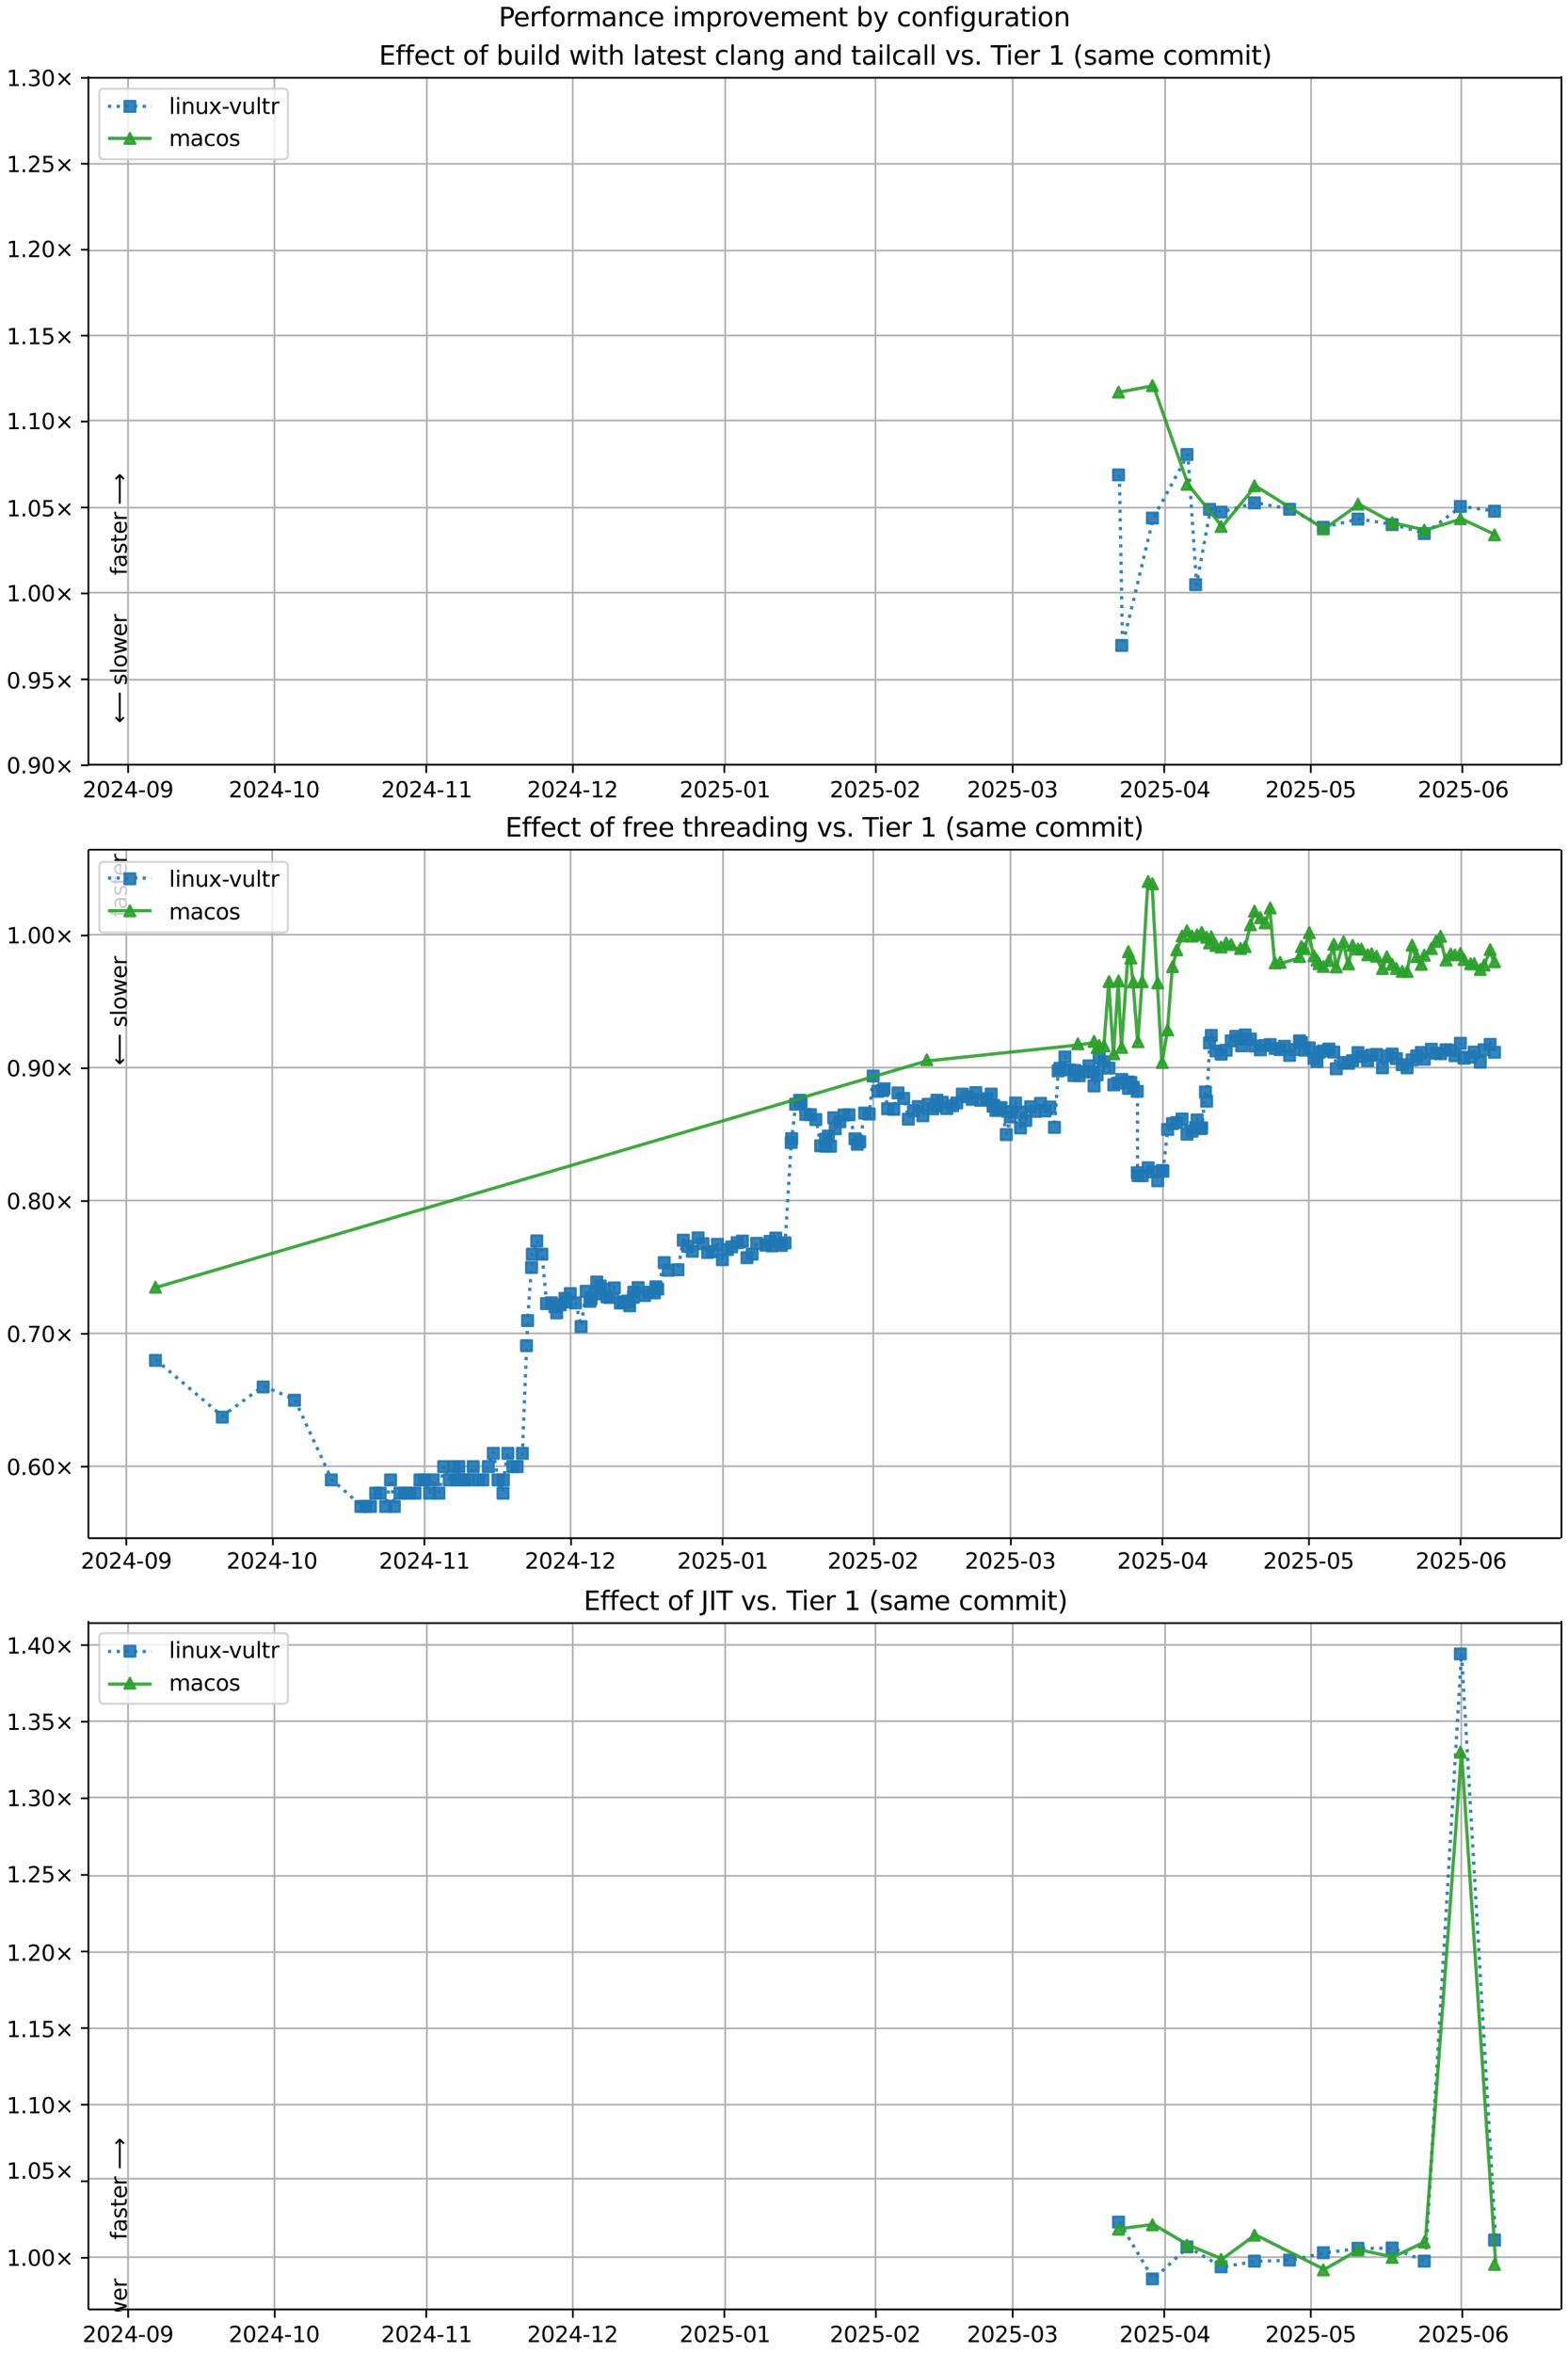 <?xml version="1.0" encoding="UTF-8"?>
<!DOCTYPE svg  PUBLIC '-//W3C//DTD SVG 1.1//EN'  'http://www.w3.org/Graphics/SVG/1.1/DTD/svg11.dtd'>
<svg width="720pt" height="1080pt" version="1.1" viewBox="0 0 720 1080" xmlns="http://www.w3.org/2000/svg" xmlns:xlink="http://www.w3.org/1999/xlink">
<defs>
<style type="text/css">*{stroke-linejoin: round; stroke-linecap: butt}</style>
</defs>
<path d="m0 1080h720v-1080h-720z" fill="#fff"/>
<path d="m40.6 351h676v-316h-676z" fill="#fff"/>
<path d="m58.8 351v-316" clip-path="url(#k)" fill="none" stroke="#b0b0b0" stroke-linecap="square" stroke-width=".8"/>
<defs>
<path id="g" d="m0 0v3.5" stroke="#000" stroke-width=".8"/>
</defs>
<use x="58.836" y="351.265" stroke="#000000" stroke-width=".8" xlink:href="#g"/>
<g transform="translate(37.9 366) scale(.1 -.1)">
<defs>
<path id="d" transform="scale(.016)" d="m1228 531h2203v-531h-2962v531q359 372 979 998 621 627 780 809 303 340 423 576 121 236 121 464 0 372-261 606-261 235-680 235-297 0-627-103-329-103-704-313v638q381 153 712 231 332 78 607 78 725 0 1156-363 431-362 431-968 0-288-108-546-107-257-392-607-78-91-497-524-418-433-1181-1211z"/>
<path id="c" transform="scale(.016)" d="m2034 4250q-487 0-733-480-245-479-245-1442 0-959 245-1439 246-480 733-480 491 0 736 480 246 480 246 1439 0 963-246 1442-245 480-736 480zm0 500q785 0 1199-621 414-620 414-1801 0-1178-414-1799-414-620-1199-620-784 0-1198 620-414 621-414 1799 0 1181 414 1801 414 621 1198 621z"/>
<path id="v" transform="scale(.016)" d="m2419 4116-1594-2491h1594v2491zm-166 550h794v-3041h666v-525h-666v-1100h-628v1100h-2106v609l1940 2957z"/>
<path id="f" transform="scale(.016)" d="m313 2009h1684v-512h-1684v512z"/>
<path id="ad" transform="scale(.016)" d="m703 97v575q238-113 481-172 244-59 479-59 625 0 954 420 330 420 377 1277-181-269-460-413-278-144-615-144-700 0-1108 423-408 424-408 1159 0 718 425 1152 425 435 1131 435 810 0 1236-621 427-620 427-1801 0-1103-524-1761-523-658-1407-658-238 0-482 47-243 47-506 141zm1256 1978q425 0 673 290 249 291 249 798 0 503-249 795-248 292-673 292t-673-292-248-795q0-507 248-798 248-290 673-290z"/>
</defs>
<use xlink:href="#d"/>
<use transform="translate(63.6)" xlink:href="#c"/>
<use transform="translate(127)" xlink:href="#d"/>
<use transform="translate(191)" xlink:href="#v"/>
<use transform="translate(254)" xlink:href="#f"/>
<use transform="translate(291)" xlink:href="#c"/>
<use transform="translate(354)" xlink:href="#ad"/>
</g>
<path d="m126 351v-316" clip-path="url(#k)" fill="none" stroke="#b0b0b0" stroke-linecap="square" stroke-width=".8"/>
<use x="126.158" y="351.265" stroke="#000000" stroke-width=".8" xlink:href="#g"/>
<g transform="translate(105 366) scale(.1 -.1)">
<defs>
<path id="e" transform="scale(.016)" d="m794 531h1031v3560l-1122-225v575l1116 225h631v-4135h1031v-531h-2687v531z"/>
</defs>
<use xlink:href="#d"/>
<use transform="translate(63.6)" xlink:href="#c"/>
<use transform="translate(127)" xlink:href="#d"/>
<use transform="translate(191)" xlink:href="#v"/>
<use transform="translate(254)" xlink:href="#f"/>
<use transform="translate(291)" xlink:href="#e"/>
<use transform="translate(354)" xlink:href="#c"/>
</g>
<path d="m196 351v-316" clip-path="url(#k)" fill="none" stroke="#b0b0b0" stroke-linecap="square" stroke-width=".8"/>
<use x="195.724" y="351.265" stroke="#000000" stroke-width=".8" xlink:href="#g"/>
<g transform="translate(175 366) scale(.1 -.1)">
<use xlink:href="#d"/>
<use transform="translate(63.6)" xlink:href="#c"/>
<use transform="translate(127)" xlink:href="#d"/>
<use transform="translate(191)" xlink:href="#v"/>
<use transform="translate(254)" xlink:href="#f"/>
<use transform="translate(291)" xlink:href="#e"/>
<use transform="translate(354)" xlink:href="#e"/>
</g>
<path d="m263 351v-316" clip-path="url(#k)" fill="none" stroke="#b0b0b0" stroke-linecap="square" stroke-width=".8"/>
<use x="263.047" y="351.265" stroke="#000000" stroke-width=".8" xlink:href="#g"/>
<g transform="translate(242 366) scale(.1 -.1)">
<use xlink:href="#d"/>
<use transform="translate(63.6)" xlink:href="#c"/>
<use transform="translate(127)" xlink:href="#d"/>
<use transform="translate(191)" xlink:href="#v"/>
<use transform="translate(254)" xlink:href="#f"/>
<use transform="translate(291)" xlink:href="#e"/>
<use transform="translate(354)" xlink:href="#d"/>
</g>
<path d="m333 351v-316" clip-path="url(#k)" fill="none" stroke="#b0b0b0" stroke-linecap="square" stroke-width=".8"/>
<use x="332.613" y="351.265" stroke="#000000" stroke-width=".8" xlink:href="#g"/>
<g transform="translate(312 366) scale(.1 -.1)">
<defs>
<path id="h" transform="scale(.016)" d="m691 4666h2478v-532h-1900v-1143q137 47 274 70 138 23 276 23 781 0 1237-428 457-428 457-1159 0-753-469-1171-469-417-1322-417-294 0-599 50-304 50-629 150v635q281-153 581-228t634-75q541 0 856 284 316 284 316 772 0 487-316 771-315 285-856 285-253 0-505-56-251-56-513-175v2344z"/>
</defs>
<use xlink:href="#d"/>
<use transform="translate(63.6)" xlink:href="#c"/>
<use transform="translate(127)" xlink:href="#d"/>
<use transform="translate(191)" xlink:href="#h"/>
<use transform="translate(254)" xlink:href="#f"/>
<use transform="translate(291)" xlink:href="#c"/>
<use transform="translate(354)" xlink:href="#e"/>
</g>
<path d="m402 351v-316" clip-path="url(#k)" fill="none" stroke="#b0b0b0" stroke-linecap="square" stroke-width=".8"/>
<use x="402.18" y="351.265" stroke="#000000" stroke-width=".8" xlink:href="#g"/>
<g transform="translate(381 366) scale(.1 -.1)">
<use xlink:href="#d"/>
<use transform="translate(63.6)" xlink:href="#c"/>
<use transform="translate(127)" xlink:href="#d"/>
<use transform="translate(191)" xlink:href="#h"/>
<use transform="translate(254)" xlink:href="#f"/>
<use transform="translate(291)" xlink:href="#c"/>
<use transform="translate(354)" xlink:href="#d"/>
</g>
<path d="m465 351v-316" clip-path="url(#k)" fill="none" stroke="#b0b0b0" stroke-linecap="square" stroke-width=".8"/>
<use x="465.014" y="351.265" stroke="#000000" stroke-width=".8" xlink:href="#g"/>
<g transform="translate(444 366) scale(.1 -.1)">
<defs>
<path id="ae" transform="scale(.016)" d="m2597 2516q453-97 707-404 255-306 255-756 0-690-475-1069-475-378-1350-378-293 0-604 58t-642 174v609q262-153 574-231 313-78 654-78 593 0 904 234t311 681q0 413-289 645-289 233-804 233h-544v519h569q465 0 712 186t247 536q0 359-255 551-254 193-729 193-260 0-557-57-297-56-653-174v562q360 100 674 150t592 50q719 0 1137-327 419-326 419-882 0-388-222-655t-631-370z"/>
</defs>
<use xlink:href="#d"/>
<use transform="translate(63.6)" xlink:href="#c"/>
<use transform="translate(127)" xlink:href="#d"/>
<use transform="translate(191)" xlink:href="#h"/>
<use transform="translate(254)" xlink:href="#f"/>
<use transform="translate(291)" xlink:href="#c"/>
<use transform="translate(354)" xlink:href="#ae"/>
</g>
<path d="m535 351v-316" clip-path="url(#k)" fill="none" stroke="#b0b0b0" stroke-linecap="square" stroke-width=".8"/>
<use x="534.58" y="351.265" stroke="#000000" stroke-width=".8" xlink:href="#g"/>
<g transform="translate(514 366) scale(.1 -.1)">
<use xlink:href="#d"/>
<use transform="translate(63.6)" xlink:href="#c"/>
<use transform="translate(127)" xlink:href="#d"/>
<use transform="translate(191)" xlink:href="#h"/>
<use transform="translate(254)" xlink:href="#f"/>
<use transform="translate(291)" xlink:href="#c"/>
<use transform="translate(354)" xlink:href="#v"/>
</g>
<path d="m602 351v-316" clip-path="url(#k)" fill="none" stroke="#b0b0b0" stroke-linecap="square" stroke-width=".8"/>
<use x="601.903" y="351.265" stroke="#000000" stroke-width=".8" xlink:href="#g"/>
<g transform="translate(581 366) scale(.1 -.1)">
<use xlink:href="#d"/>
<use transform="translate(63.6)" xlink:href="#c"/>
<use transform="translate(127)" xlink:href="#d"/>
<use transform="translate(191)" xlink:href="#h"/>
<use transform="translate(254)" xlink:href="#f"/>
<use transform="translate(291)" xlink:href="#c"/>
<use transform="translate(354)" xlink:href="#h"/>
</g>
<path d="m671 351v-316" clip-path="url(#k)" fill="none" stroke="#b0b0b0" stroke-linecap="square" stroke-width=".8"/>
<use x="671.469" y="351.265" stroke="#000000" stroke-width=".8" xlink:href="#g"/>
<g transform="translate(651 366) scale(.1 -.1)">
<defs>
<path id="ah" transform="scale(.016)" d="m2113 2584q-425 0-674-291-248-290-248-796 0-503 248-796 249-292 674-292t673 292q248 293 248 796 0 506-248 796-248 291-673 291zm1253 1979v-575q-238 112-480 171-242 60-480 60-625 0-955-422-329-422-376-1275 184 272 462 417 279 145 613 145 703 0 1111-427 408-426 408-1160 0-719-425-1154-425-434-1131-434-810 0-1238 620-428 621-428 1799 0 1106 525 1764t1409 658q238 0 480-47t505-140z"/>
</defs>
<use xlink:href="#d"/>
<use transform="translate(63.6)" xlink:href="#c"/>
<use transform="translate(127)" xlink:href="#d"/>
<use transform="translate(191)" xlink:href="#h"/>
<use transform="translate(254)" xlink:href="#f"/>
<use transform="translate(291)" xlink:href="#c"/>
<use transform="translate(354)" xlink:href="#ah"/>
</g>
<path d="m40.6 351h676" clip-path="url(#k)" fill="none" stroke="#b0b0b0" stroke-linecap="square" stroke-width=".8"/>
<defs>
<path id="l" d="m0 0h-3.5" stroke="#000" stroke-width=".8"/>
</defs>
<use x="40.646" y="351.265" stroke="#000000" stroke-width=".8" xlink:href="#l"/>
<g transform="translate(3 355) scale(.1 -.1)">
<defs>
<path id="i" transform="scale(.016)" d="m684 794h660v-794h-660v794z"/>
<path id="m" transform="scale(.016)" d="m4488 3438-1429-1435 1429-1428-372-378-1435 1434-1434-1434-369 378 1425 1428-1425 1435 369 378 1434-1435 1435 1435 372-378z"/>
</defs>
<use xlink:href="#c"/>
<use transform="translate(63.6)" xlink:href="#i"/>
<use transform="translate(95.4)" xlink:href="#ad"/>
<use transform="translate(159)" xlink:href="#c"/>
<use transform="translate(223)" xlink:href="#m"/>
</g>
<path d="m40.6 312h676" clip-path="url(#k)" fill="none" stroke="#b0b0b0" stroke-linecap="square" stroke-width=".8"/>
<use x="40.646" y="311.823" stroke="#000000" stroke-width=".8" xlink:href="#l"/>
<g transform="translate(3 316) scale(.1 -.1)">
<use xlink:href="#c"/>
<use transform="translate(63.6)" xlink:href="#i"/>
<use transform="translate(95.4)" xlink:href="#ad"/>
<use transform="translate(159)" xlink:href="#h"/>
<use transform="translate(223)" xlink:href="#m"/>
</g>
<path d="m40.6 272h676" clip-path="url(#k)" fill="none" stroke="#b0b0b0" stroke-linecap="square" stroke-width=".8"/>
<use x="40.646" y="272.382" stroke="#000000" stroke-width=".8" xlink:href="#l"/>
<g transform="translate(3 276) scale(.1 -.1)">
<use xlink:href="#e"/>
<use transform="translate(63.6)" xlink:href="#i"/>
<use transform="translate(95.4)" xlink:href="#c"/>
<use transform="translate(159)" xlink:href="#c"/>
<use transform="translate(223)" xlink:href="#m"/>
</g>
<path d="m40.6 233h676" clip-path="url(#k)" fill="none" stroke="#b0b0b0" stroke-linecap="square" stroke-width=".8"/>
<use x="40.646" y="232.94" stroke="#000000" stroke-width=".8" xlink:href="#l"/>
<g transform="translate(3 237) scale(.1 -.1)">
<use xlink:href="#e"/>
<use transform="translate(63.6)" xlink:href="#i"/>
<use transform="translate(95.4)" xlink:href="#c"/>
<use transform="translate(159)" xlink:href="#h"/>
<use transform="translate(223)" xlink:href="#m"/>
</g>
<path d="m40.6 193h676" clip-path="url(#k)" fill="none" stroke="#b0b0b0" stroke-linecap="square" stroke-width=".8"/>
<use x="40.646" y="193.499" stroke="#000000" stroke-width=".8" xlink:href="#l"/>
<g transform="translate(3 197) scale(.1 -.1)">
<use xlink:href="#e"/>
<use transform="translate(63.6)" xlink:href="#i"/>
<use transform="translate(95.4)" xlink:href="#e"/>
<use transform="translate(159)" xlink:href="#c"/>
<use transform="translate(223)" xlink:href="#m"/>
</g>
<path d="m40.6 154h676" clip-path="url(#k)" fill="none" stroke="#b0b0b0" stroke-linecap="square" stroke-width=".8"/>
<use x="40.646" y="154.057" stroke="#000000" stroke-width=".8" xlink:href="#l"/>
<g transform="translate(3 158) scale(.1 -.1)">
<use xlink:href="#e"/>
<use transform="translate(63.6)" xlink:href="#i"/>
<use transform="translate(95.4)" xlink:href="#e"/>
<use transform="translate(159)" xlink:href="#h"/>
<use transform="translate(223)" xlink:href="#m"/>
</g>
<path d="m40.6 115h676" clip-path="url(#k)" fill="none" stroke="#b0b0b0" stroke-linecap="square" stroke-width=".8"/>
<use x="40.646" y="114.616" stroke="#000000" stroke-width=".8" xlink:href="#l"/>
<g transform="translate(3 118) scale(.1 -.1)">
<use xlink:href="#e"/>
<use transform="translate(63.6)" xlink:href="#i"/>
<use transform="translate(95.4)" xlink:href="#d"/>
<use transform="translate(159)" xlink:href="#c"/>
<use transform="translate(223)" xlink:href="#m"/>
</g>
<path d="m40.6 75.2h676" clip-path="url(#k)" fill="none" stroke="#b0b0b0" stroke-linecap="square" stroke-width=".8"/>
<use x="40.646" y="75.174" stroke="#000000" stroke-width=".8" xlink:href="#l"/>
<g transform="translate(3 79) scale(.1 -.1)">
<use xlink:href="#e"/>
<use transform="translate(63.6)" xlink:href="#i"/>
<use transform="translate(95.4)" xlink:href="#d"/>
<use transform="translate(159)" xlink:href="#h"/>
<use transform="translate(223)" xlink:href="#m"/>
</g>
<path d="m40.6 35.7h676" clip-path="url(#k)" fill="none" stroke="#b0b0b0" stroke-linecap="square" stroke-width=".8"/>
<use x="40.646" y="35.733" stroke="#000000" stroke-width=".8" xlink:href="#l"/>
<g transform="translate(3 39.5) scale(.1 -.1)">
<use xlink:href="#e"/>
<use transform="translate(63.6)" xlink:href="#i"/>
<use transform="translate(95.4)" xlink:href="#ae"/>
<use transform="translate(159)" xlink:href="#c"/>
<use transform="translate(223)" xlink:href="#m"/>
</g>
<path d="m514 218 1.47 78.3 14.1-58.5 15.9-29.2 3.98 59.7 6.38-34.6 5.32 1.27 15.3-4.23 16.1 2.93 15.5 8.27 15.9-3.75 15.7 2.54 14.8 4.09 16.6-12.4 15.7 2.18" clip-path="url(#k)" fill="none" stroke="#1f77b4" stroke-dasharray="1.5,2.475" stroke-opacity=".9" stroke-width="1.5"/>
<defs>
<path id="a" d="m-2.5 2.5h5v-5h-5z" stroke="#1f77b4" stroke-opacity=".9"/>
</defs>
<g clip-path="url(#k)" fill="#1f77b4" fill-opacity=".9" stroke="#1f77b4" stroke-opacity=".9">
<use x="513.612" y="217.973" xlink:href="#a"/>
<use x="515.079" y="296.237" xlink:href="#a"/>
<use x="529.182" y="237.787" xlink:href="#a"/>
<use x="545.047" y="208.61" xlink:href="#a"/>
<use x="549.023" y="268.348" xlink:href="#a"/>
<use x="555.403" y="233.78" xlink:href="#a"/>
<use x="560.723" y="235.05" xlink:href="#a"/>
<use x="576.02" y="230.816" xlink:href="#a"/>
<use x="592.153" y="233.746" xlink:href="#a"/>
<use x="607.658" y="242.019" xlink:href="#a"/>
<use x="623.56" y="238.266" xlink:href="#a"/>
<use x="639.249" y="240.808" xlink:href="#a"/>
<use x="654.014" y="244.895" xlink:href="#a"/>
<use x="670.586" y="232.452" xlink:href="#a"/>
<use x="686.256" y="234.631" xlink:href="#a"/>
</g>
<path d="m514 180 15.6-2.98 15.9 45.3 15.7 19.4 15.3-18.7 31.6 19.8 15.9-11.4 15.7 8.54 14.8 3.35 16.6-5.19 15.7 7.39" clip-path="url(#k)" fill="none" stroke="#2ca02c" stroke-linecap="square" stroke-opacity=".9" stroke-width="1.5"/>
<defs>
<path id="b" d="m0-2.5-2.5 5h5z" stroke="#2ca02c" stroke-opacity=".9"/>
</defs>
<g clip-path="url(#k)" fill="#2ca02c" fill-opacity=".9" stroke="#2ca02c" stroke-opacity=".9">
<use x="513.612" y="179.969" xlink:href="#b"/>
<use x="529.182" y="176.993" xlink:href="#b"/>
<use x="545.047" y="222.294" xlink:href="#b"/>
<use x="560.723" y="241.649" xlink:href="#b"/>
<use x="576.02" y="222.988" xlink:href="#b"/>
<use x="607.658" y="242.767" xlink:href="#b"/>
<use x="623.56" y="231.393" xlink:href="#b"/>
<use x="639.249" y="239.933" xlink:href="#b"/>
<use x="654.014" y="243.286" xlink:href="#b"/>
<use x="670.586" y="238.099" xlink:href="#b"/>
<use x="686.256" y="245.49" xlink:href="#b"/>
</g>
<path d="m40.6 351v-316" fill="none" stroke="#000" stroke-linecap="square" stroke-width=".8"/>
<path d="m717 351v-316" fill="none" stroke="#000" stroke-linecap="square" stroke-width=".8"/>
<path d="m40.6 351h676" fill="none" stroke="#000" stroke-linecap="square" stroke-width=".8"/>
<path d="m40.6 35.7h676" fill="none" stroke="#000" stroke-linecap="square" stroke-width=".8"/>
<g clip-path="url(#k)">
<g transform="translate(58.2 264) rotate(-90) scale(.1 -.1)">
<defs>
<path id="y" transform="scale(.016)" d="m2375 4863v-479h-550q-309 0-430-125-120-125-120-450v-309h947v-447h-947v-3053h-578v3053h-550v447h550v244q0 584 272 851 272 268 862 268h544z"/>
<path id="r" transform="scale(.016)" d="m2194 1759q-697 0-966-159t-269-544q0-306 202-486 202-179 548-179 479 0 768 339t289 901v128h-572zm1147 238v-2e3h-575v531q-197-318-491-470t-719-152q-537 0-855 302-317 302-317 808 0 590 395 890 396 300 1180 300h807v57q0 397-261 614t-733 217q-300 0-585-72-284-72-546-216v532q315 122 612 182 297 61 578 61 760 0 1135-394 375-393 375-1193z"/>
<path id="s" transform="scale(.016)" d="m2834 3397v-544q-243 125-506 187-262 63-544 63-428 0-642-131t-214-394q0-200 153-314t616-217l197-44q612-131 870-370t258-667q0-488-386-773-386-284-1061-284-281 0-586 55t-642 164v594q319-166 628-249 309-82 613-82 406 0 624 139 219 139 219 392 0 234-158 359-157 125-692 241l-200 47q-534 112-772 345-237 233-237 639 0 494 350 762 350 269 994 269 318 0 599-47 282-46 519-140z"/>
<path id="p" transform="scale(.016)" d="m1172 4494v-994h1184v-447h-1184v-1900q0-428 117-550t477-122h590v-481h-590q-666 0-919 248-253 249-253 905v1900h-422v447h422v994h578z"/>
<path id="n" transform="scale(.016)" d="m3597 1894v-281h-2644q38-594 358-905t892-311q331 0 642 81t618 244v-544q-310-131-635-200t-659-69q-838 0-1327 487-489 488-489 1320 0 859 464 1363 464 505 1252 505 706 0 1117-455 411-454 411-1235zm-575 169q-6 471-264 752-258 282-683 282-481 0-770-272t-333-766l2050 4z"/>
<path id="q" transform="scale(.016)" d="m2631 2963q-97 56-211 82-114 27-251 27-488 0-749-317t-261-911v-1844h-578v3500h578v-544q182 319 472 473 291 155 707 155 59 0 131-8 72-7 159-23l3-590z"/>
<path id="ao" transform="scale(.016)" d="m8863 2147v-281l-1229-1228-375 375 729 728h-7622v531h7622l-729 728 375 375 1229-1228z"/>
</defs>
<use xlink:href="#y"/>
<use transform="translate(35.2)" xlink:href="#r"/>
<use transform="translate(96.5)" xlink:href="#s"/>
<use transform="translate(149)" xlink:href="#p"/>
<use transform="translate(188)" xlink:href="#n"/>
<use transform="translate(249)" xlink:href="#q"/>
<use transform="translate(290)" xlink:href="#DejaVuSans-20"/>
<use transform="translate(322)" xlink:href="#ao"/>
</g>
</g>
<g clip-path="url(#k)">
<g transform="translate(58.2 332) rotate(-90) scale(.1 -.1)">
<defs>
<path id="ap" transform="scale(.016)" d="m313 1866v281l1228 1228 375-375-728-728h7621v-531h-7621l728-728-375-375-1228 1228z"/>
<path id="x" transform="scale(.016)" d="m603 4863h575v-4863h-575v4863z"/>
<path id="t" transform="scale(.016)" d="m1959 3097q-462 0-731-361t-269-989 267-989q268-361 733-361 460 0 728 362 269 363 269 988 0 622-269 986-268 364-728 364zm0 487q750 0 1178-488 429-487 429-1349 0-859-429-1349-428-489-1178-489-753 0-1180 489-426 490-426 1349 0 862 426 1349 427 488 1180 488z"/>
<path id="af" transform="scale(.016)" d="m269 3500h575l719-2731 715 2731h678l719-2731 716 2731h575l-916-3500h-678l-753 2869-756-2869h-679l-915 3500z"/>
</defs>
<use xlink:href="#ap"/>
<use transform="translate(143)" xlink:href="#DejaVuSans-20"/>
<use transform="translate(175)" xlink:href="#s"/>
<use transform="translate(227)" xlink:href="#x"/>
<use transform="translate(255)" xlink:href="#t"/>
<use transform="translate(316)" xlink:href="#af"/>
<use transform="translate(398)" xlink:href="#n"/>
<use transform="translate(460)" xlink:href="#q"/>
</g>
</g>
<g transform="translate(174 29.7) scale(.12 -.12)">
<defs>
<path id="al" transform="scale(.016)" d="m628 4666h2950v-532h-2319v-1381h2222v-531h-2222v-1691h2375v-531h-3006v4666z"/>
<path id="z" transform="scale(.016)" d="m3122 3366v-538q-244 135-489 202t-495 67q-560 0-870-355-309-354-309-995t309-996q310-354 870-354 250 0 495 67t489 202v-532q-241-112-499-168-257-57-548-57-791 0-1257 497-465 497-465 1341 0 856 470 1346 471 491 1290 491 265 0 518-55 253-54 491-163z"/>
<path id="ar" transform="scale(.016)" d="m3116 1747q0 634-261 995t-717 361q-457 0-718-361t-261-995 261-995 718-361q456 0 717 361t261 995zm-1957 1222q182 312 458 463 277 152 661 152 638 0 1036-506 399-506 399-1331t-399-1332q-398-506-1036-506-384 0-661 152-276 152-458 464v-525h-578v4863h578v-1894z"/>
<path id="ab" transform="scale(.016)" d="m544 1381v2119h575v-2097q0-497 193-746 194-248 582-248 465 0 735 297 271 297 271 810v1984h575v-3500h-575v538q-209-319-486-474-276-155-642-155-603 0-916 375-312 375-312 1097zm1447 2203z"/>
<path id="u" transform="scale(.016)" d="m603 3500h575v-3500h-575v3500zm0 1363h575v-729h-575v729z"/>
<path id="ak" transform="scale(.016)" d="m2906 2969v1894h575v-4863h-575v525q-181-312-458-464-276-152-664-152-634 0-1033 506-398 507-398 1332t398 1331q399 506 1033 506 388 0 664-152 277-151 458-463zm-1959-1222q0-634 261-995t717-361 718 361q263 361 263 995t-263 995q-262 361-718 361t-717-361-261-995z"/>
<path id="aq" transform="scale(.016)" d="m3513 2113v-2113h-575v2094q0 497-194 743-194 247-581 247-466 0-735-297-269-296-269-809v-1978h-578v4863h578v-1907q207 316 486 472 280 156 646 156 603 0 912-373 310-373 310-1098z"/>
<path id="aa" transform="scale(.016)" d="m3513 2113v-2113h-575v2094q0 497-194 743-194 247-581 247-466 0-735-297-269-296-269-809v-1978h-578v3500h578v-544q207 316 486 472 280 156 646 156 603 0 912-373 310-373 310-1098z"/>
<path id="aj" transform="scale(.016)" d="m2906 1791q0 625-258 968-257 344-723 344-462 0-720-344-258-343-258-968 0-622 258-966t720-344q466 0 723 344 258 344 258 966zm575-1357q0-893-397-1329-396-436-1215-436-303 0-572 45t-522 139v559q253-137 500-202 247-66 503-66 566 0 847 295t281 892v285q-178-310-456-463t-666-153q-643 0-1037 490-394 491-394 1301 0 812 394 1302 394 491 1037 491 388 0 666-153t456-462v531h575v-3066z"/>
<path id="ac" transform="scale(.016)" d="m191 3500h609l1094-2937 1094 2937h609l-1313-3500h-781l-1312 3500z"/>
<path id="ag" transform="scale(.016)" d="m-19 4666h3947v-532h-1656v-4134h-634v4134h-1657v532z"/>
<path id="an" transform="scale(.016)" d="m1984 4856q-418-718-622-1422-203-703-203-1425 0-721 205-1429t620-1424h-500q-468 735-701 1444t-233 1409q0 697 231 1403 232 707 703 1444h500z"/>
<path id="w" transform="scale(.016)" d="m3328 2828q216 388 516 572t706 184q547 0 844-383 297-382 297-1088v-2113h-578v2094q0 503-179 746-178 244-543 244-447 0-707-297-259-296-259-809v-1978h-578v2094q0 506-178 748t-550 242q-441 0-701-298-259-298-259-808v-1978h-578v3500h578v-544q197 322 472 475t653 153q382 0 649-194 267-193 395-562z"/>
<path id="am" transform="scale(.016)" d="m513 4856h500q468-737 701-1444 233-706 233-1403 0-700-233-1409t-701-1444h-500q415 716 620 1424t205 1429q0 722-205 1425-205 704-620 1422z"/>
</defs>
<use xlink:href="#al"/>
<use transform="translate(63.2)" xlink:href="#y"/>
<use transform="translate(98.4)" xlink:href="#y"/>
<use transform="translate(134)" xlink:href="#n"/>
<use transform="translate(195)" xlink:href="#z"/>
<use transform="translate(250)" xlink:href="#p"/>
<use transform="translate(289)" xlink:href="#DejaVuSans-20"/>
<use transform="translate(321)" xlink:href="#t"/>
<use transform="translate(382)" xlink:href="#y"/>
<use transform="translate(417)" xlink:href="#DejaVuSans-20"/>
<use transform="translate(449)" xlink:href="#ar"/>
<use transform="translate(513)" xlink:href="#ab"/>
<use transform="translate(576)" xlink:href="#u"/>
<use transform="translate(604)" xlink:href="#x"/>
<use transform="translate(632)" xlink:href="#ak"/>
<use transform="translate(695)" xlink:href="#DejaVuSans-20"/>
<use transform="translate(727)" xlink:href="#af"/>
<use transform="translate(809)" xlink:href="#u"/>
<use transform="translate(837)" xlink:href="#p"/>
<use transform="translate(876)" xlink:href="#aq"/>
<use transform="translate(939)" xlink:href="#DejaVuSans-20"/>
<use transform="translate(971)" xlink:href="#x"/>
<use transform="translate(999)" xlink:href="#r"/>
<use transform="translate(1060)" xlink:href="#p"/>
<use transform="translate(1099)" xlink:href="#n"/>
<use transform="translate(1161)" xlink:href="#s"/>
<use transform="translate(1213)" xlink:href="#p"/>
<use transform="translate(1252)" xlink:href="#DejaVuSans-20"/>
<use transform="translate(1284)" xlink:href="#z"/>
<use transform="translate(1339)" xlink:href="#x"/>
<use transform="translate(1367)" xlink:href="#r"/>
<use transform="translate(1428)" xlink:href="#aa"/>
<use transform="translate(1491)" xlink:href="#aj"/>
<use transform="translate(1555)" xlink:href="#DejaVuSans-20"/>
<use transform="translate(1586)" xlink:href="#r"/>
<use transform="translate(1648)" xlink:href="#aa"/>
<use transform="translate(1711)" xlink:href="#ak"/>
<use transform="translate(1775)" xlink:href="#DejaVuSans-20"/>
<use transform="translate(1806)" xlink:href="#p"/>
<use transform="translate(1846)" xlink:href="#r"/>
<use transform="translate(1907)" xlink:href="#u"/>
<use transform="translate(1935)" xlink:href="#x"/>
<use transform="translate(1962)" xlink:href="#z"/>
<use transform="translate(2017)" xlink:href="#r"/>
<use transform="translate(2079)" xlink:href="#x"/>
<use transform="translate(2106)" xlink:href="#x"/>
<use transform="translate(2134)" xlink:href="#DejaVuSans-20"/>
<use transform="translate(2166)" xlink:href="#ac"/>
<use transform="translate(2225)" xlink:href="#s"/>
<use transform="translate(2277)" xlink:href="#i"/>
<use transform="translate(2309)" xlink:href="#DejaVuSans-20"/>
<use transform="translate(2341)" xlink:href="#ag"/>
<use transform="translate(2399)" xlink:href="#u"/>
<use transform="translate(2427)" xlink:href="#n"/>
<use transform="translate(2488)" xlink:href="#q"/>
<use transform="translate(2529)" xlink:href="#DejaVuSans-20"/>
<use transform="translate(2561)" xlink:href="#e"/>
<use transform="translate(2625)" xlink:href="#DejaVuSans-20"/>
<use transform="translate(2656)" xlink:href="#an"/>
<use transform="translate(2696)" xlink:href="#s"/>
<use transform="translate(2748)" xlink:href="#r"/>
<use transform="translate(2809)" xlink:href="#w"/>
<use transform="translate(2906)" xlink:href="#n"/>
<use transform="translate(2968)" xlink:href="#DejaVuSans-20"/>
<use transform="translate(3e3)" xlink:href="#z"/>
<use transform="translate(3055)" xlink:href="#t"/>
<use transform="translate(3116)" xlink:href="#w"/>
<use transform="translate(3213)" xlink:href="#w"/>
<use transform="translate(3311)" xlink:href="#u"/>
<use transform="translate(3338)" xlink:href="#p"/>
<use transform="translate(3378)" xlink:href="#am"/>
</g>
<path d="m47.6 73.1h82.6q2 0 2-2v-28.4q0-2-2-2h-82.6q-2 0-2 2v28.4q0 2 2 2z" fill="#fff" opacity=".8" stroke="#ccc"/>
<path d="m49.6 48.8h10 10" fill="none" stroke="#1f77b4" stroke-dasharray="1.5,2.475" stroke-opacity=".9" stroke-width="1.5"/>
<use x="59.646" y="48.831" fill="#1f77b4" fill-opacity=".9" stroke="#1f77b4" stroke-opacity=".9" xlink:href="#a"/>
<g transform="translate(77.6 52.3) scale(.1 -.1)">
<defs>
<path id="ai" transform="scale(.016)" d="m3513 3500-1266-1703 1331-1797h-678l-1019 1375-1018-1375h-679l1360 1831-1244 1669h678l928-1247 928 1247h679z"/>
</defs>
<use xlink:href="#x"/>
<use transform="translate(27.8)" xlink:href="#u"/>
<use transform="translate(55.6)" xlink:href="#aa"/>
<use transform="translate(119)" xlink:href="#ab"/>
<use transform="translate(182)" xlink:href="#ai"/>
<use transform="translate(242)" xlink:href="#f"/>
<use transform="translate(275)" xlink:href="#ac"/>
<use transform="translate(334)" xlink:href="#ab"/>
<use transform="translate(398)" xlink:href="#x"/>
<use transform="translate(425)" xlink:href="#p"/>
<use transform="translate(465)" xlink:href="#q"/>
</g>
<path d="m49.6 63.5h10 10" fill="none" stroke="#2ca02c" stroke-linecap="square" stroke-opacity=".9" stroke-width="1.5"/>
<use x="59.646" y="63.509" fill="#2ca02c" fill-opacity=".9" stroke="#2ca02c" stroke-opacity=".9" xlink:href="#b"/>
<g transform="translate(77.6 67) scale(.1 -.1)">
<use xlink:href="#w"/>
<use transform="translate(97.4)" xlink:href="#r"/>
<use transform="translate(159)" xlink:href="#z"/>
<use transform="translate(214)" xlink:href="#t"/>
<use transform="translate(275)" xlink:href="#s"/>
</g>
<path d="m40.6 706h676v-316h-676z" fill="#fff"/>
<path d="m58 706v-316" clip-path="url(#o)" fill="none" stroke="#b0b0b0" stroke-linecap="square" stroke-width=".8"/>
<use x="57.994" y="705.793" stroke="#000000" stroke-width=".8" xlink:href="#g"/>
<g transform="translate(37.1 720) scale(.1 -.1)">
<use xlink:href="#d"/>
<use transform="translate(63.6)" xlink:href="#c"/>
<use transform="translate(127)" xlink:href="#d"/>
<use transform="translate(191)" xlink:href="#v"/>
<use transform="translate(254)" xlink:href="#f"/>
<use transform="translate(291)" xlink:href="#c"/>
<use transform="translate(354)" xlink:href="#ad"/>
</g>
<path d="m125 706v-316" clip-path="url(#o)" fill="none" stroke="#b0b0b0" stroke-linecap="square" stroke-width=".8"/>
<use x="125.316" y="705.793" stroke="#000000" stroke-width=".8" xlink:href="#g"/>
<g transform="translate(104 720) scale(.1 -.1)">
<use xlink:href="#d"/>
<use transform="translate(63.6)" xlink:href="#c"/>
<use transform="translate(127)" xlink:href="#d"/>
<use transform="translate(191)" xlink:href="#v"/>
<use transform="translate(254)" xlink:href="#f"/>
<use transform="translate(291)" xlink:href="#e"/>
<use transform="translate(354)" xlink:href="#c"/>
</g>
<path d="m195 706v-316" clip-path="url(#o)" fill="none" stroke="#b0b0b0" stroke-linecap="square" stroke-width=".8"/>
<use x="194.883" y="705.793" stroke="#000000" stroke-width=".8" xlink:href="#g"/>
<g transform="translate(174 720) scale(.1 -.1)">
<use xlink:href="#d"/>
<use transform="translate(63.6)" xlink:href="#c"/>
<use transform="translate(127)" xlink:href="#d"/>
<use transform="translate(191)" xlink:href="#v"/>
<use transform="translate(254)" xlink:href="#f"/>
<use transform="translate(291)" xlink:href="#e"/>
<use transform="translate(354)" xlink:href="#e"/>
</g>
<path d="m262 706v-316" clip-path="url(#o)" fill="none" stroke="#b0b0b0" stroke-linecap="square" stroke-width=".8"/>
<use x="262.205" y="705.793" stroke="#000000" stroke-width=".8" xlink:href="#g"/>
<g transform="translate(241 720) scale(.1 -.1)">
<use xlink:href="#d"/>
<use transform="translate(63.6)" xlink:href="#c"/>
<use transform="translate(127)" xlink:href="#d"/>
<use transform="translate(191)" xlink:href="#v"/>
<use transform="translate(254)" xlink:href="#f"/>
<use transform="translate(291)" xlink:href="#e"/>
<use transform="translate(354)" xlink:href="#d"/>
</g>
<path d="m332 706v-316" clip-path="url(#o)" fill="none" stroke="#b0b0b0" stroke-linecap="square" stroke-width=".8"/>
<use x="331.772" y="705.793" stroke="#000000" stroke-width=".8" xlink:href="#g"/>
<g transform="translate(311 720) scale(.1 -.1)">
<use xlink:href="#d"/>
<use transform="translate(63.6)" xlink:href="#c"/>
<use transform="translate(127)" xlink:href="#d"/>
<use transform="translate(191)" xlink:href="#h"/>
<use transform="translate(254)" xlink:href="#f"/>
<use transform="translate(291)" xlink:href="#c"/>
<use transform="translate(354)" xlink:href="#e"/>
</g>
<path d="m401 706v-316" clip-path="url(#o)" fill="none" stroke="#b0b0b0" stroke-linecap="square" stroke-width=".8"/>
<use x="401.338" y="705.793" stroke="#000000" stroke-width=".8" xlink:href="#g"/>
<g transform="translate(380 720) scale(.1 -.1)">
<use xlink:href="#d"/>
<use transform="translate(63.6)" xlink:href="#c"/>
<use transform="translate(127)" xlink:href="#d"/>
<use transform="translate(191)" xlink:href="#h"/>
<use transform="translate(254)" xlink:href="#f"/>
<use transform="translate(291)" xlink:href="#c"/>
<use transform="translate(354)" xlink:href="#d"/>
</g>
<path d="m464 706v-316" clip-path="url(#o)" fill="none" stroke="#b0b0b0" stroke-linecap="square" stroke-width=".8"/>
<use x="464.172" y="705.793" stroke="#000000" stroke-width=".8" xlink:href="#g"/>
<g transform="translate(443 720) scale(.1 -.1)">
<use xlink:href="#d"/>
<use transform="translate(63.6)" xlink:href="#c"/>
<use transform="translate(127)" xlink:href="#d"/>
<use transform="translate(191)" xlink:href="#h"/>
<use transform="translate(254)" xlink:href="#f"/>
<use transform="translate(291)" xlink:href="#c"/>
<use transform="translate(354)" xlink:href="#ae"/>
</g>
<path d="m534 706v-316" clip-path="url(#o)" fill="none" stroke="#b0b0b0" stroke-linecap="square" stroke-width=".8"/>
<use x="533.739" y="705.793" stroke="#000000" stroke-width=".8" xlink:href="#g"/>
<g transform="translate(513 720) scale(.1 -.1)">
<use xlink:href="#d"/>
<use transform="translate(63.6)" xlink:href="#c"/>
<use transform="translate(127)" xlink:href="#d"/>
<use transform="translate(191)" xlink:href="#h"/>
<use transform="translate(254)" xlink:href="#f"/>
<use transform="translate(291)" xlink:href="#c"/>
<use transform="translate(354)" xlink:href="#v"/>
</g>
<path d="m601 706v-316" clip-path="url(#o)" fill="none" stroke="#b0b0b0" stroke-linecap="square" stroke-width=".8"/>
<use x="601.061" y="705.793" stroke="#000000" stroke-width=".8" xlink:href="#g"/>
<g transform="translate(580 720) scale(.1 -.1)">
<use xlink:href="#d"/>
<use transform="translate(63.6)" xlink:href="#c"/>
<use transform="translate(127)" xlink:href="#d"/>
<use transform="translate(191)" xlink:href="#h"/>
<use transform="translate(254)" xlink:href="#f"/>
<use transform="translate(291)" xlink:href="#c"/>
<use transform="translate(354)" xlink:href="#h"/>
</g>
<path d="m671 706v-316" clip-path="url(#o)" fill="none" stroke="#b0b0b0" stroke-linecap="square" stroke-width=".8"/>
<use x="670.628" y="705.793" stroke="#000000" stroke-width=".8" xlink:href="#g"/>
<g transform="translate(650 720) scale(.1 -.1)">
<use xlink:href="#d"/>
<use transform="translate(63.6)" xlink:href="#c"/>
<use transform="translate(127)" xlink:href="#d"/>
<use transform="translate(191)" xlink:href="#h"/>
<use transform="translate(254)" xlink:href="#f"/>
<use transform="translate(291)" xlink:href="#c"/>
<use transform="translate(354)" xlink:href="#ah"/>
</g>
<path d="m40.6 673h676" clip-path="url(#o)" fill="none" stroke="#b0b0b0" stroke-linecap="square" stroke-width=".8"/>
<use x="40.646" y="673.167" stroke="#000000" stroke-width=".8" xlink:href="#l"/>
<g transform="translate(3 677) scale(.1 -.1)">
<use xlink:href="#c"/>
<use transform="translate(63.6)" xlink:href="#i"/>
<use transform="translate(95.4)" xlink:href="#ah"/>
<use transform="translate(159)" xlink:href="#c"/>
<use transform="translate(223)" xlink:href="#m"/>
</g>
<path d="m40.6 612h676" clip-path="url(#o)" fill="none" stroke="#b0b0b0" stroke-linecap="square" stroke-width=".8"/>
<use x="40.646" y="612.222" stroke="#000000" stroke-width=".8" xlink:href="#l"/>
<g transform="translate(3 616) scale(.1 -.1)">
<defs>
<path id="ay" transform="scale(.016)" d="m525 4666h3e3v-269l-1694-4397h-659l1594 4134h-2241v532z"/>
</defs>
<use xlink:href="#c"/>
<use transform="translate(63.6)" xlink:href="#i"/>
<use transform="translate(95.4)" xlink:href="#ay"/>
<use transform="translate(159)" xlink:href="#c"/>
<use transform="translate(223)" xlink:href="#m"/>
</g>
<path d="m40.6 551h676" clip-path="url(#o)" fill="none" stroke="#b0b0b0" stroke-linecap="square" stroke-width=".8"/>
<use x="40.646" y="551.277" stroke="#000000" stroke-width=".8" xlink:href="#l"/>
<g transform="translate(3 555) scale(.1 -.1)">
<defs>
<path id="ax" transform="scale(.016)" d="m2034 2216q-450 0-708-241-257-241-257-662 0-422 257-663 258-241 708-241t709 242q260 243 260 662 0 421-258 662-257 241-711 241zm-631 268q-406 100-633 378-226 279-226 679 0 559 398 884 399 325 1092 325 697 0 1094-325t397-884q0-400-227-679-226-278-629-378 456-106 710-416 255-309 255-755 0-679-414-1042-414-362-1186-362-771 0-1186 362-414 363-414 1042 0 446 256 755 257 310 713 416zm-231 997q0-362 226-565 227-203 636-203 407 0 636 203 230 203 230 565 0 363-230 566-229 203-636 203-409 0-636-203-226-203-226-566z"/>
</defs>
<use xlink:href="#c"/>
<use transform="translate(63.6)" xlink:href="#i"/>
<use transform="translate(95.4)" xlink:href="#ax"/>
<use transform="translate(159)" xlink:href="#c"/>
<use transform="translate(223)" xlink:href="#m"/>
</g>
<path d="m40.6 490h676" clip-path="url(#o)" fill="none" stroke="#b0b0b0" stroke-linecap="square" stroke-width=".8"/>
<use x="40.646" y="490.332" stroke="#000000" stroke-width=".8" xlink:href="#l"/>
<g transform="translate(3 494) scale(.1 -.1)">
<use xlink:href="#c"/>
<use transform="translate(63.6)" xlink:href="#i"/>
<use transform="translate(95.4)" xlink:href="#ad"/>
<use transform="translate(159)" xlink:href="#c"/>
<use transform="translate(223)" xlink:href="#m"/>
</g>
<path d="m40.6 429h676" clip-path="url(#o)" fill="none" stroke="#b0b0b0" stroke-linecap="square" stroke-width=".8"/>
<use x="40.646" y="429.387" stroke="#000000" stroke-width=".8" xlink:href="#l"/>
<g transform="translate(3 433) scale(.1 -.1)">
<use xlink:href="#e"/>
<use transform="translate(63.6)" xlink:href="#i"/>
<use transform="translate(95.4)" xlink:href="#c"/>
<use transform="translate(159)" xlink:href="#c"/>
<use transform="translate(223)" xlink:href="#m"/>
</g>
<g stroke="#1f77b4" stroke-opacity=".9">
<path d="m71.4 624 30.7 26 18.8-13.8 14.4 6.09 16.9 36.6 13.6 12.2h4.4l2.38-6.09h2.06l2.5 6.09 2.28-12.2 1.72 12.2 2.56-6.09h6.97l2.24-6.09h2.01l2.38 6.09 1.68-6.09 2.64 6.09 2.19-12.2 2.53 6.09 2.12-6.09 1.14 6.09 1.14-6.09 1.66 6.09h2.83l2.12-6.09 2.47 6.09h1.98l2.46-6.09 2.3-6.09 2.13 12.2 2.33 6.09 0.169-6.09 2.04-12.2 2.29 6.09h1.98l2.39-6.09 2.4-60.9 2.19-30.5 2.02-6.09 2.34 6.09 2.14 22.7 2.26-0.403 1.63 1.88 0.776 2.77 1.64-3.69 2.18-2.96 0.441 1.67 2.02-3.88 2.32 4.29 2.62 10.9 2.32-16.2 1.7 4.63 0.552-1.14 1.99-2.31 0.644-5.43 1.6 1.82 1.9 1.46 1.12 3.5 1.2 0.317 2.22-4.38 2.77 6.91 1.63-0.511 0.531 0.168 1.13-0.527 0.977 2.15 1.73-3.9 0.18-2.32 1.98-2.14 2.98 3.66 2.03-1.53 2.46 0.302 0.65-2.79 0.873 1.03 3-12.1 1.87 3.51 4.43-0.256 2.46-13.6 1.98 2.85 2.17 2.25 2.64-6.15 2.27 2.68 2.15 4.01 2.34-0.399 2.13-3.35 2.29 7.05 2.32-4.63 1.95-1.23 2.5-1.9 2.42-0.749 2.09 7.61 2.4-1.62 2.06-4.96 4.31 0.851 1.88-1.77 0.855 2.06 1.72-3.58 2.59 3.39 1.67-1.18 2.83-46.1 0.237-1.78 1.82-15.8 1.81-1.83 0.693 1.2 2.13 5.3 2.17 0.1 2.45 2.24 2.23 12.1 2.21-2.99 0.177 3.16 1.17-4.65 0.975 4.68 1.46-13.1 0.714 5.08 2.15-3.28 1.85-3.07 2.31-0.084 2.73 11 1.07 2.52 1.17-1.11 2.23-13.2 2.09 0.443 1.8-17.5 2.16 7.03 2.19-0.337 0.659-0.844 1.62 9.17 2.83 0.263 1.93-7.5 2.62 2.52 2.15 9.53 2.33-3.87 2.23-1.93 2.09 4.23 2.45-5.27 2.17 2.1 1.71-1.3 0.127-2.68 2.48 0.962 2.03 2.87 2.72-1.3 1.87-1.27 2.59-4.05 2.06 1.21 2.45 1.19 1.68-3.09 2.24 3.54 2.85-0.785 1.99-2.08 0.863 5.6 0.243-0.373 1.09 2.31 1.65-0.606 0.658-0.757 2.41 12.4 1.86-8.15 0.231-2.48 2.19-3.89 2.24 11.5 0.437-7.34 1.96 3.9 2.25-6.31 2.24 2.13 2.31-3.66 2.01 3.46 2.29-1.8 2.11 9.34 1.68-26 0.848-1.14 2.26-5.22 2.1 5.93 2.07 2.62 0.297-2.36 2.09 2.42 2.01-1.84 2.54-2.69 1.81 2.84 0.484 6.36 1.4-5.06 0.944-7.59 2.26 1.58 2.26 2.92 2.21 7.68 2.16-0.821 1.47-1.69 2.93 1.2 0.144 2.93 1.13-2.74 1.15 2.22 1.79 1.89 0.024 37.3 0.336 1.33 1.92 0.028 2.7-3.65 1.99 1.87 2.42 4.09 2.07-4.68 0.332 0.301 2.16-19.2 2.24-2.67 1.94-0.512 2.44-1.62 2.27 6.98 2.31-1.34 1.67-1.67 0.648-3.54 1.75 4.01 0.364-0.36 1.73-16.5 0.537 4.25 1.34-26.8 0.804-3.45 2.13 7.12 2.38 1.52 2.33-1.82 2.29-4.31 2.1-2.06 2.17 1.21 0.564 3.11 1.58-4.98 2.41 1.84 1.84 3.24 2.73 1.76 2.22-1.98 2.29-0.426 2.25 1.79 2.31 0.527 1.94-1.53 2.39 4.19 2.29-2.71 2.26-4 0.888 0.823 1.45 3.45 2.18-1.05 2.15 4.84 1.38 1.46 0.951-4.31 1.96-0.511 2.54-0.919 2.27 1.4 1.12 7.66 3.37-2.9 2.26 0.389 1.87-1.25 2.46-3.64 1.6 1.86 2.85 1.85 1.82-2.54 2.27-0.334 2.72 6.12 2.01-5.44 2.42-0.9 4.64 4.92 2.24 1.45 2.28-3.66 2.11-1.85 2.15-1.53 1.35 3.1 3.25-4.61 2.12 1.81 2.12 0.267 2.52-1.84 2.08 0.227 1.97 2.5 2.52-5.69 1.69 6.84 3-0.46 1.66-2.36 2.77 4.66 1.75-5.71 2.79-2.47 2 3.63" clip-path="url(#o)" fill="none" stroke-dasharray="1.5,2.475" stroke-width="1.5"/>
<g clip-path="url(#o)" fill="#1f77b4" fill-opacity=".9">
<use x="71.389" y="624.411" xlink:href="#a"/>
<use x="102.093" y="650.439" xlink:href="#a"/>
<use x="120.853" y="636.6" xlink:href="#a"/>
<use x="135.223" y="642.695" xlink:href="#a"/>
<use x="152.148" y="679.262" xlink:href="#a"/>
<use x="165.718" y="691.451" xlink:href="#a"/>
<use x="167.934" y="691.451" xlink:href="#a"/>
<use x="170.117" y="691.451" xlink:href="#a"/>
<use x="172.501" y="685.356" xlink:href="#a"/>
<use x="174.565" y="685.356" xlink:href="#a"/>
<use x="177.067" y="691.451" xlink:href="#a"/>
<use x="179.348" y="679.262" xlink:href="#a"/>
<use x="181.068" y="691.451" xlink:href="#a"/>
<use x="183.632" y="685.356" xlink:href="#a"/>
<use x="185.9" y="685.356" xlink:href="#a"/>
<use x="188.14" y="685.356" xlink:href="#a"/>
<use x="190.602" y="685.356" xlink:href="#a"/>
<use x="192.845" y="679.262" xlink:href="#a"/>
<use x="194.859" y="679.262" xlink:href="#a"/>
<use x="197.238" y="685.356" xlink:href="#a"/>
<use x="198.921" y="679.262" xlink:href="#a"/>
<use x="201.557" y="685.356" xlink:href="#a"/>
<use x="203.747" y="673.167" xlink:href="#a"/>
<use x="206.281" y="679.262" xlink:href="#a"/>
<use x="208.4" y="673.167" xlink:href="#a"/>
<use x="209.545" y="679.262" xlink:href="#a"/>
<use x="210.69" y="673.167" xlink:href="#a"/>
<use x="212.349" y="679.262" xlink:href="#a"/>
<use x="213.358" y="679.262" xlink:href="#a"/>
<use x="215.175" y="679.262" xlink:href="#a"/>
<use x="217.3" y="673.167" xlink:href="#a"/>
<use x="219.773" y="679.262" xlink:href="#a"/>
<use x="221.755" y="679.262" xlink:href="#a"/>
<use x="224.22" y="673.167" xlink:href="#a"/>
<use x="226.523" y="667.073" xlink:href="#a"/>
<use x="228.652" y="679.262" xlink:href="#a"/>
<use x="230.987" y="685.356" xlink:href="#a"/>
<use x="231.156" y="679.262" xlink:href="#a"/>
<use x="233.194" y="667.073" xlink:href="#a"/>
<use x="235.481" y="673.167" xlink:href="#a"/>
<use x="237.457" y="673.167" xlink:href="#a"/>
<use x="239.85" y="667.073" xlink:href="#a"/>
<use x="241.763" y="617.651" xlink:href="#a"/>
<use x="242.252" y="606.128" xlink:href="#a"/>
<use x="244.077" y="581.75" xlink:href="#a"/>
<use x="244.444" y="575.655" xlink:href="#a"/>
<use x="246.467" y="569.56" xlink:href="#a"/>
<use x="248.808" y="575.655" xlink:href="#a"/>
<use x="250.944" y="598.356" xlink:href="#a"/>
<use x="253.207" y="597.953" xlink:href="#a"/>
<use x="254.842" y="599.831" xlink:href="#a"/>
<use x="255.618" y="602.597" xlink:href="#a"/>
<use x="257.254" y="598.904" xlink:href="#a"/>
<use x="259.432" y="595.948" xlink:href="#a"/>
<use x="259.873" y="597.617" xlink:href="#a"/>
<use x="261.893" y="593.736" xlink:href="#a"/>
<use x="264.215" y="598.024" xlink:href="#a"/>
<use x="266.834" y="608.882" xlink:href="#a"/>
<use x="269.156" y="592.683" xlink:href="#a"/>
<use x="270.856" y="597.312" xlink:href="#a"/>
<use x="271.408" y="596.169" xlink:href="#a"/>
<use x="273.394" y="593.858" xlink:href="#a"/>
<use x="274.038" y="588.428" xlink:href="#a"/>
<use x="275.638" y="590.251" xlink:href="#a"/>
<use x="277.538" y="591.712" xlink:href="#a"/>
<use x="278.658" y="595.208" xlink:href="#a"/>
<use x="279.856" y="595.525" xlink:href="#a"/>
<use x="282.077" y="591.147" xlink:href="#a"/>
<use x="284.849" y="598.056" xlink:href="#a"/>
<use x="286.093" y="597.72" xlink:href="#a"/>
<use x="286.481" y="597.545" xlink:href="#a"/>
<use x="287.012" y="597.713" xlink:href="#a"/>
<use x="288.14" y="597.186" xlink:href="#a"/>
<use x="289.117" y="599.337" xlink:href="#a"/>
<use x="290.851" y="595.435" xlink:href="#a"/>
<use x="291.031" y="593.117" xlink:href="#a"/>
<use x="293.008" y="590.981" xlink:href="#a"/>
<use x="295.986" y="594.642" xlink:href="#a"/>
<use x="298.016" y="593.112" xlink:href="#a"/>
<use x="300.475" y="593.414" xlink:href="#a"/>
<use x="301.125" y="590.623" xlink:href="#a"/>
<use x="301.998" y="591.65" xlink:href="#a"/>
<use x="304.997" y="579.54" xlink:href="#a"/>
<use x="306.87" y="583.047" xlink:href="#a"/>
<use x="311.297" y="582.791" xlink:href="#a"/>
<use x="313.753" y="569.22" xlink:href="#a"/>
<use x="315.735" y="572.068" xlink:href="#a"/>
<use x="317.905" y="574.32" xlink:href="#a"/>
<use x="320.541" y="568.168" xlink:href="#a"/>
<use x="322.809" y="570.852" xlink:href="#a"/>
<use x="324.955" y="574.857" xlink:href="#a"/>
<use x="327.295" y="574.458" xlink:href="#a"/>
<use x="329.422" y="571.108" xlink:href="#a"/>
<use x="331.713" y="578.159" xlink:href="#a"/>
<use x="334.034" y="573.53" xlink:href="#a"/>
<use x="335.984" y="572.3" xlink:href="#a"/>
<use x="338.486" y="570.398" xlink:href="#a"/>
<use x="340.902" y="569.65" xlink:href="#a"/>
<use x="342.99" y="577.26" xlink:href="#a"/>
<use x="345.39" y="575.645" xlink:href="#a"/>
<use x="347.453" y="570.688" xlink:href="#a"/>
<use x="351.759" y="571.539" xlink:href="#a"/>
<use x="353.643" y="569.765" xlink:href="#a"/>
<use x="354.498" y="571.822" xlink:href="#a"/>
<use x="356.219" y="568.243" xlink:href="#a"/>
<use x="358.809" y="571.633" xlink:href="#a"/>
<use x="360.474" y="570.455" xlink:href="#a"/>
<use x="363.309" y="524.386" xlink:href="#a"/>
<use x="363.546" y="522.608" xlink:href="#a"/>
<use x="365.361" y="506.845" xlink:href="#a"/>
<use x="367.166" y="505.02" xlink:href="#a"/>
<use x="367.859" y="506.223" xlink:href="#a"/>
<use x="369.989" y="511.518" xlink:href="#a"/>
<use x="372.154" y="511.618" xlink:href="#a"/>
<use x="374.605" y="513.857" xlink:href="#a"/>
<use x="376.83" y="525.919" xlink:href="#a"/>
<use x="379.035" y="522.926" xlink:href="#a"/>
<use x="379.213" y="526.089" xlink:href="#a"/>
<use x="380.382" y="521.438" xlink:href="#a"/>
<use x="381.357" y="526.116" xlink:href="#a"/>
<use x="382.815" y="513.03" xlink:href="#a"/>
<use x="383.529" y="518.108" xlink:href="#a"/>
<use x="385.679" y="514.829" xlink:href="#a"/>
<use x="387.531" y="511.764" xlink:href="#a"/>
<use x="389.838" y="511.68" xlink:href="#a"/>
<use x="392.569" y="522.675" xlink:href="#a"/>
<use x="393.641" y="525.198" xlink:href="#a"/>
<use x="394.81" y="524.092" xlink:href="#a"/>
<use x="397.041" y="510.879" xlink:href="#a"/>
<use x="399.133" y="511.322" xlink:href="#a"/>
<use x="400.935" y="493.869" xlink:href="#a"/>
<use x="403.099" y="500.902" xlink:href="#a"/>
<use x="405.292" y="500.564" xlink:href="#a"/>
<use x="405.951" y="499.721" xlink:href="#a"/>
<use x="407.575" y="508.888" xlink:href="#a"/>
<use x="410.407" y="509.151" xlink:href="#a"/>
<use x="412.338" y="501.65" xlink:href="#a"/>
<use x="414.954" y="504.166" xlink:href="#a"/>
<use x="417.109" y="513.697" xlink:href="#a"/>
<use x="419.44" y="509.826" xlink:href="#a"/>
<use x="421.671" y="507.894" xlink:href="#a"/>
<use x="423.758" y="512.126" xlink:href="#a"/>
<use x="426.209" y="506.858" xlink:href="#a"/>
<use x="428.375" y="508.955" xlink:href="#a"/>
<use x="430.09" y="507.654" xlink:href="#a"/>
<use x="430.217" y="504.977" xlink:href="#a"/>
<use x="432.696" y="505.939" xlink:href="#a"/>
<use x="434.721" y="508.807" xlink:href="#a"/>
<use x="437.442" y="507.511" xlink:href="#a"/>
<use x="439.31" y="506.242" xlink:href="#a"/>
<use x="441.895" y="502.19" xlink:href="#a"/>
<use x="443.952" y="503.404" xlink:href="#a"/>
<use x="446.405" y="504.591" xlink:href="#a"/>
<use x="448.081" y="501.506" xlink:href="#a"/>
<use x="450.326" y="505.041" xlink:href="#a"/>
<use x="453.171" y="504.256" xlink:href="#a"/>
<use x="455.157" y="502.18" xlink:href="#a"/>
<use x="456.021" y="507.775" xlink:href="#a"/>
<use x="456.263" y="507.402" xlink:href="#a"/>
<use x="457.354" y="509.713" xlink:href="#a"/>
<use x="459.003" y="509.108" xlink:href="#a"/>
<use x="459.661" y="508.351" xlink:href="#a"/>
<use x="462.074" y="520.772" xlink:href="#a"/>
<use x="463.938" y="512.626" xlink:href="#a"/>
<use x="464.169" y="510.143" xlink:href="#a"/>
<use x="466.363" y="506.252" xlink:href="#a"/>
<use x="468.601" y="517.73" xlink:href="#a"/>
<use x="469.037" y="510.386" xlink:href="#a"/>
<use x="470.996" y="514.282" xlink:href="#a"/>
<use x="473.249" y="507.977" xlink:href="#a"/>
<use x="475.486" y="510.106" xlink:href="#a"/>
<use x="477.794" y="506.45" xlink:href="#a"/>
<use x="479.803" y="509.906" xlink:href="#a"/>
<use x="482.089" y="508.105" xlink:href="#a"/>
<use x="484.197" y="517.444" xlink:href="#a"/>
<use x="485.876" y="491.491" xlink:href="#a"/>
<use x="486.724" y="490.352" xlink:href="#a"/>
<use x="488.979" y="485.127" xlink:href="#a"/>
<use x="491.079" y="491.057" xlink:href="#a"/>
<use x="493.15" y="493.676" xlink:href="#a"/>
<use x="493.446" y="491.318" xlink:href="#a"/>
<use x="495.533" y="493.739" xlink:href="#a"/>
<use x="497.545" y="491.904" xlink:href="#a"/>
<use x="500.082" y="489.212" xlink:href="#a"/>
<use x="501.891" y="492.05" xlink:href="#a"/>
<use x="502.376" y="498.405" xlink:href="#a"/>
<use x="503.773" y="493.344" xlink:href="#a"/>
<use x="504.717" y="485.753" xlink:href="#a"/>
<use x="506.976" y="487.338" xlink:href="#a"/>
<use x="509.241" y="490.259" xlink:href="#a"/>
<use x="511.451" y="497.941" xlink:href="#a"/>
<use x="513.612" y="497.12" xlink:href="#a"/>
<use x="515.079" y="495.433" xlink:href="#a"/>
<use x="518.005" y="496.628" xlink:href="#a"/>
<use x="518.149" y="499.558" xlink:href="#a"/>
<use x="519.275" y="496.822" xlink:href="#a"/>
<use x="520.423" y="499.044" xlink:href="#a"/>
<use x="522.214" y="500.932" xlink:href="#a"/>
<use x="522.238" y="538.279" xlink:href="#a"/>
<use x="522.575" y="539.613" xlink:href="#a"/>
<use x="524.493" y="539.641" xlink:href="#a"/>
<use x="527.191" y="535.987" xlink:href="#a"/>
<use x="529.182" y="537.855" xlink:href="#a"/>
<use x="531.6" y="541.945" xlink:href="#a"/>
<use x="533.666" y="537.263" xlink:href="#a"/>
<use x="533.998" y="537.565" xlink:href="#a"/>
<use x="536.162" y="518.405" xlink:href="#a"/>
<use x="538.398" y="515.74" xlink:href="#a"/>
<use x="540.335" y="515.227" xlink:href="#a"/>
<use x="542.774" y="513.603" xlink:href="#a"/>
<use x="545.047" y="520.581" xlink:href="#a"/>
<use x="547.354" y="519.239" xlink:href="#a"/>
<use x="549.023" y="517.568" xlink:href="#a"/>
<use x="549.672" y="514.027" xlink:href="#a"/>
<use x="551.423" y="518.036" xlink:href="#a"/>
<use x="551.788" y="517.676" xlink:href="#a"/>
<use x="553.521" y="501.203" xlink:href="#a"/>
<use x="554.059" y="505.456" xlink:href="#a"/>
<use x="555.403" y="478.691" xlink:href="#a"/>
<use x="556.207" y="475.24" xlink:href="#a"/>
<use x="558.338" y="482.362" xlink:href="#a"/>
<use x="560.723" y="483.879" xlink:href="#a"/>
<use x="563.056" y="482.06" xlink:href="#a"/>
<use x="565.351" y="477.75" xlink:href="#a"/>
<use x="567.45" y="475.687" xlink:href="#a"/>
<use x="569.621" y="476.902" xlink:href="#a"/>
<use x="570.184" y="480.008" xlink:href="#a"/>
<use x="571.761" y="475.027" xlink:href="#a"/>
<use x="574.175" y="476.865" xlink:href="#a"/>
<use x="576.02" y="480.104" xlink:href="#a"/>
<use x="578.747" y="481.866" xlink:href="#a"/>
<use x="580.97" y="479.882" xlink:href="#a"/>
<use x="583.26" y="479.456" xlink:href="#a"/>
<use x="585.509" y="481.242" xlink:href="#a"/>
<use x="587.824" y="481.77" xlink:href="#a"/>
<use x="589.764" y="480.239" xlink:href="#a"/>
<use x="592.153" y="484.433" xlink:href="#a"/>
<use x="594.445" y="481.721" xlink:href="#a"/>
<use x="596.704" y="477.721" xlink:href="#a"/>
<use x="597.592" y="478.544" xlink:href="#a"/>
<use x="599.038" y="481.993" xlink:href="#a"/>
<use x="601.216" y="480.938" xlink:href="#a"/>
<use x="603.37" y="485.775" xlink:href="#a"/>
<use x="604.747" y="487.238" xlink:href="#a"/>
<use x="605.698" y="482.924" xlink:href="#a"/>
<use x="607.658" y="482.413" xlink:href="#a"/>
<use x="610.203" y="481.494" xlink:href="#a"/>
<use x="612.475" y="482.895" xlink:href="#a"/>
<use x="613.599" y="490.558" xlink:href="#a"/>
<use x="616.965" y="487.66" xlink:href="#a"/>
<use x="619.229" y="488.049" xlink:href="#a"/>
<use x="621.098" y="486.796" xlink:href="#a"/>
<use x="623.56" y="483.151" xlink:href="#a"/>
<use x="625.159" y="485.008" xlink:href="#a"/>
<use x="628.007" y="486.855" xlink:href="#a"/>
<use x="629.827" y="484.315" xlink:href="#a"/>
<use x="632.095" y="483.981" xlink:href="#a"/>
<use x="634.816" y="490.105" xlink:href="#a"/>
<use x="636.825" y="484.665" xlink:href="#a"/>
<use x="639.249" y="483.766" xlink:href="#a"/>
<use x="641.207" y="485.887" xlink:href="#a"/>
<use x="643.884" y="488.686" xlink:href="#a"/>
<use x="646.121" y="490.135" xlink:href="#a"/>
<use x="648.402" y="486.479" xlink:href="#a"/>
<use x="650.517" y="484.628" xlink:href="#a"/>
<use x="652.662" y="483.095" xlink:href="#a"/>
<use x="654.014" y="486.196" xlink:href="#a"/>
<use x="657.265" y="481.585" xlink:href="#a"/>
<use x="659.382" y="483.4" xlink:href="#a"/>
<use x="661.498" y="483.667" xlink:href="#a"/>
<use x="664.013" y="481.825" xlink:href="#a"/>
<use x="666.097" y="482.052" xlink:href="#a"/>
<use x="668.068" y="484.548" xlink:href="#a"/>
<use x="670.586" y="478.86" xlink:href="#a"/>
<use x="672.273" y="485.702" xlink:href="#a"/>
<use x="675.273" y="485.241" xlink:href="#a"/>
<use x="676.938" y="482.884" xlink:href="#a"/>
<use x="679.71" y="487.547" xlink:href="#a"/>
<use x="681.465" y="481.833" xlink:href="#a"/>
<use x="684.255" y="479.363" xlink:href="#a"/>
<use x="686.256" y="482.998" xlink:href="#a"/>
</g>
</g>
<g stroke="#2ca02c" stroke-opacity=".9">
<path d="m71.4 591 354-104 69.4-7.33 7.43-1.13 1.4 2.85 0.944-0.959 2.26 0.204 2.26-29.5 2.21 33.1 2.16-33.4 1.47 30.5 3.07-44 1.13 2.94 1.15 11 2.15 27.4 1.92-27.5 2.7-46 1.99 1.05 2.42 45.5 2.07 36.5 2.5-14.9 2.24-29 1.94-7.7 2.44-6.37 2.27-2.4 2.31 2.45 2.32-0.568 2.12-1.12 2.27 2.18 1.34 2.63 0.804-2.8 2.13 3.97 2.38 0.752 2.33-1.94 2.29 0.798 4.27 1.78 2.14-0.887 2.41-9.97 1.84-6.25 2.73 2.98 2.22 2.36 2.29-6.83 2.25 25.2 2.31-0.256 8.88-2.64 0.888-4.58 1.45 0.921 2.18-7.33 2.15 10.6 1.38 2.01 0.951 1.56 1.96 1.29 2.54-2.7 2.27-7.47 1.12 10.4 3.37-11.6 2.26 10.2 1.87-8.52 2.46 1.66 1.6 0.072 2.85 2.58 1.82-0.47 2.27 1.17 2.72 5.61 2.01-5.4 2.42 3.47 1.96 1.93 2.68 1.3 2.24 0.032 2.28-12 2.11 5.23 2.15 3.56 1.35-4.21 3.25-3.03 2.12-3.31 2.12-2.3 2.52 10.9 2.08-2.75 1.97 0.388 2.52-0.668 1.69 2.84 3 1.94 1.66-0.064 2.77 2.67 1.75-2.05 2.79-7.08 2 5.53" clip-path="url(#o)" fill="none" stroke-linecap="square" stroke-width="1.5"/>
<g clip-path="url(#o)" fill="#2ca02c" fill-opacity=".9">
<use x="71.389" y="590.826" xlink:href="#b"/>
<use x="425.581" y="486.423" xlink:href="#b"/>
<use x="494.943" y="479.091" xlink:href="#b"/>
<use x="502.376" y="477.957" xlink:href="#b"/>
<use x="503.773" y="480.803" xlink:href="#b"/>
<use x="504.717" y="479.844" xlink:href="#b"/>
<use x="506.976" y="480.048" xlink:href="#b"/>
<use x="509.241" y="450.533" xlink:href="#b"/>
<use x="511.451" y="483.677" xlink:href="#b"/>
<use x="513.612" y="450.252" xlink:href="#b"/>
<use x="515.079" y="480.758" xlink:href="#b"/>
<use x="518.149" y="436.798" xlink:href="#b"/>
<use x="519.275" y="439.734" xlink:href="#b"/>
<use x="520.423" y="450.703" xlink:href="#b"/>
<use x="522.575" y="478.115" xlink:href="#b"/>
<use x="524.493" y="450.585" xlink:href="#b"/>
<use x="527.191" y="404.603" xlink:href="#b"/>
<use x="529.182" y="405.649" xlink:href="#b"/>
<use x="531.6" y="451.152" xlink:href="#b"/>
<use x="533.666" y="487.676" xlink:href="#b"/>
<use x="536.162" y="472.726" xlink:href="#b"/>
<use x="538.398" y="443.695" xlink:href="#b"/>
<use x="540.335" y="435.991" xlink:href="#b"/>
<use x="542.774" y="429.62" xlink:href="#b"/>
<use x="545.047" y="427.221" xlink:href="#b"/>
<use x="547.354" y="429.667" xlink:href="#b"/>
<use x="549.672" y="429.099" xlink:href="#b"/>
<use x="551.788" y="427.981" xlink:href="#b"/>
<use x="554.059" y="430.156" xlink:href="#b"/>
<use x="555.403" y="432.783" xlink:href="#b"/>
<use x="556.207" y="429.979" xlink:href="#b"/>
<use x="558.338" y="433.946" xlink:href="#b"/>
<use x="560.723" y="434.697" xlink:href="#b"/>
<use x="563.056" y="432.755" xlink:href="#b"/>
<use x="565.351" y="433.553" xlink:href="#b"/>
<use x="569.621" y="435.334" xlink:href="#b"/>
<use x="571.761" y="434.448" xlink:href="#b"/>
<use x="574.175" y="424.476" xlink:href="#b"/>
<use x="576.02" y="418.23" xlink:href="#b"/>
<use x="578.747" y="421.213" xlink:href="#b"/>
<use x="580.97" y="423.578" xlink:href="#b"/>
<use x="583.26" y="416.743" xlink:href="#b"/>
<use x="585.509" y="441.965" xlink:href="#b"/>
<use x="587.824" y="441.709" xlink:href="#b"/>
<use x="596.704" y="439.066" xlink:href="#b"/>
<use x="597.592" y="434.49" xlink:href="#b"/>
<use x="599.038" y="435.411" xlink:href="#b"/>
<use x="601.216" y="428.08" xlink:href="#b"/>
<use x="603.37" y="438.725" xlink:href="#b"/>
<use x="604.747" y="440.737" xlink:href="#b"/>
<use x="605.698" y="442.297" xlink:href="#b"/>
<use x="607.658" y="443.585" xlink:href="#b"/>
<use x="610.203" y="440.881" xlink:href="#b"/>
<use x="612.475" y="433.415" xlink:href="#b"/>
<use x="613.599" y="443.825" xlink:href="#b"/>
<use x="616.965" y="432.26" xlink:href="#b"/>
<use x="619.229" y="442.43" xlink:href="#b"/>
<use x="621.098" y="433.913" xlink:href="#b"/>
<use x="623.56" y="435.575" xlink:href="#b"/>
<use x="625.159" y="435.647" xlink:href="#b"/>
<use x="628.007" y="438.232" xlink:href="#b"/>
<use x="629.827" y="437.762" xlink:href="#b"/>
<use x="632.095" y="438.934" xlink:href="#b"/>
<use x="634.816" y="444.547" xlink:href="#b"/>
<use x="636.825" y="439.144" xlink:href="#b"/>
<use x="639.249" y="442.614" xlink:href="#b"/>
<use x="641.207" y="444.542" xlink:href="#b"/>
<use x="643.884" y="445.847" xlink:href="#b"/>
<use x="646.121" y="445.879" xlink:href="#b"/>
<use x="648.402" y="433.844" xlink:href="#b"/>
<use x="650.517" y="439.071" xlink:href="#b"/>
<use x="652.662" y="442.628" xlink:href="#b"/>
<use x="654.014" y="438.422" xlink:href="#b"/>
<use x="657.265" y="435.388" xlink:href="#b"/>
<use x="659.382" y="432.075" xlink:href="#b"/>
<use x="661.498" y="429.775" xlink:href="#b"/>
<use x="664.013" y="440.634" xlink:href="#b"/>
<use x="666.097" y="437.883" xlink:href="#b"/>
<use x="668.068" y="438.271" xlink:href="#b"/>
<use x="670.586" y="437.603" xlink:href="#b"/>
<use x="672.273" y="440.439" xlink:href="#b"/>
<use x="675.273" y="442.374" xlink:href="#b"/>
<use x="676.938" y="442.311" xlink:href="#b"/>
<use x="679.71" y="444.985" xlink:href="#b"/>
<use x="681.465" y="442.938" xlink:href="#b"/>
<use x="684.255" y="435.858" xlink:href="#b"/>
<use x="686.256" y="441.385" xlink:href="#b"/>
</g>
</g>
<path d="m40.6 706v-316" fill="none" stroke="#000" stroke-linecap="square" stroke-width=".8"/>
<path d="m717 706v-316" fill="none" stroke="#000" stroke-linecap="square" stroke-width=".8"/>
<path d="m40.6 706h676" fill="none" stroke="#000" stroke-linecap="square" stroke-width=".8"/>
<path d="m40.6 390h676" fill="none" stroke="#000" stroke-linecap="square" stroke-width=".8"/>
<g clip-path="url(#o)">
<g transform="translate(58.2 421) rotate(-90) scale(.1 -.1)">
<use xlink:href="#y"/>
<use transform="translate(35.2)" xlink:href="#r"/>
<use transform="translate(96.5)" xlink:href="#s"/>
<use transform="translate(149)" xlink:href="#p"/>
<use transform="translate(188)" xlink:href="#n"/>
<use transform="translate(249)" xlink:href="#q"/>
<use transform="translate(290)" xlink:href="#DejaVuSans-20"/>
<use transform="translate(322)" xlink:href="#ao"/>
</g>
</g>
<g clip-path="url(#o)">
<g transform="translate(58.2 489) rotate(-90) scale(.1 -.1)">
<use xlink:href="#ap"/>
<use transform="translate(143)" xlink:href="#DejaVuSans-20"/>
<use transform="translate(175)" xlink:href="#s"/>
<use transform="translate(227)" xlink:href="#x"/>
<use transform="translate(255)" xlink:href="#t"/>
<use transform="translate(316)" xlink:href="#af"/>
<use transform="translate(398)" xlink:href="#n"/>
<use transform="translate(460)" xlink:href="#q"/>
</g>
</g>
<g transform="translate(232 384) scale(.12 -.12)">
<use xlink:href="#al"/>
<use transform="translate(63.2)" xlink:href="#y"/>
<use transform="translate(98.4)" xlink:href="#y"/>
<use transform="translate(134)" xlink:href="#n"/>
<use transform="translate(195)" xlink:href="#z"/>
<use transform="translate(250)" xlink:href="#p"/>
<use transform="translate(289)" xlink:href="#DejaVuSans-20"/>
<use transform="translate(321)" xlink:href="#t"/>
<use transform="translate(382)" xlink:href="#y"/>
<use transform="translate(417)" xlink:href="#DejaVuSans-20"/>
<use transform="translate(449)" xlink:href="#y"/>
<use transform="translate(484)" xlink:href="#q"/>
<use transform="translate(523)" xlink:href="#n"/>
<use transform="translate(585)" xlink:href="#n"/>
<use transform="translate(646)" xlink:href="#DejaVuSans-20"/>
<use transform="translate(678)" xlink:href="#p"/>
<use transform="translate(717)" xlink:href="#aq"/>
<use transform="translate(781)" xlink:href="#q"/>
<use transform="translate(820)" xlink:href="#n"/>
<use transform="translate(881)" xlink:href="#r"/>
<use transform="translate(942)" xlink:href="#ak"/>
<use transform="translate(1006)" xlink:href="#u"/>
<use transform="translate(1034)" xlink:href="#aa"/>
<use transform="translate(1097)" xlink:href="#aj"/>
<use transform="translate(1161)" xlink:href="#DejaVuSans-20"/>
<use transform="translate(1192)" xlink:href="#ac"/>
<use transform="translate(1252)" xlink:href="#s"/>
<use transform="translate(1304)" xlink:href="#i"/>
<use transform="translate(1335)" xlink:href="#DejaVuSans-20"/>
<use transform="translate(1367)" xlink:href="#ag"/>
<use transform="translate(1425)" xlink:href="#u"/>
<use transform="translate(1453)" xlink:href="#n"/>
<use transform="translate(1514)" xlink:href="#q"/>
<use transform="translate(1556)" xlink:href="#DejaVuSans-20"/>
<use transform="translate(1587)" xlink:href="#e"/>
<use transform="translate(1651)" xlink:href="#DejaVuSans-20"/>
<use transform="translate(1683)" xlink:href="#an"/>
<use transform="translate(1722)" xlink:href="#s"/>
<use transform="translate(1774)" xlink:href="#r"/>
<use transform="translate(1835)" xlink:href="#w"/>
<use transform="translate(1933)" xlink:href="#n"/>
<use transform="translate(1994)" xlink:href="#DejaVuSans-20"/>
<use transform="translate(2026)" xlink:href="#z"/>
<use transform="translate(2081)" xlink:href="#t"/>
<use transform="translate(2142)" xlink:href="#w"/>
<use transform="translate(2239)" xlink:href="#w"/>
<use transform="translate(2337)" xlink:href="#u"/>
<use transform="translate(2365)" xlink:href="#p"/>
<use transform="translate(2404)" xlink:href="#am"/>
</g>
<path d="m47.6 428h82.6q2 0 2-2v-28.4q0-2-2-2h-82.6q-2 0-2 2v28.4q0 2 2 2z" fill="#fff" opacity=".8" stroke="#ccc"/>
<path d="m49.6 403h10 10" fill="none" stroke="#1f77b4" stroke-dasharray="1.5,2.475" stroke-opacity=".9" stroke-width="1.5"/>
<use x="59.646" y="403.359" fill="#1f77b4" fill-opacity=".9" stroke="#1f77b4" stroke-opacity=".9" xlink:href="#a"/>
<g transform="translate(77.6 407) scale(.1 -.1)">
<use xlink:href="#x"/>
<use transform="translate(27.8)" xlink:href="#u"/>
<use transform="translate(55.6)" xlink:href="#aa"/>
<use transform="translate(119)" xlink:href="#ab"/>
<use transform="translate(182)" xlink:href="#ai"/>
<use transform="translate(242)" xlink:href="#f"/>
<use transform="translate(275)" xlink:href="#ac"/>
<use transform="translate(334)" xlink:href="#ab"/>
<use transform="translate(398)" xlink:href="#x"/>
<use transform="translate(425)" xlink:href="#p"/>
<use transform="translate(465)" xlink:href="#q"/>
</g>
<path d="m49.6 418h10 10" fill="none" stroke="#2ca02c" stroke-linecap="square" stroke-opacity=".9" stroke-width="1.5"/>
<use x="59.646" y="418.038" fill="#2ca02c" fill-opacity=".9" stroke="#2ca02c" stroke-opacity=".9" xlink:href="#b"/>
<g transform="translate(77.6 422) scale(.1 -.1)">
<use xlink:href="#w"/>
<use transform="translate(97.4)" xlink:href="#r"/>
<use transform="translate(159)" xlink:href="#z"/>
<use transform="translate(214)" xlink:href="#t"/>
<use transform="translate(275)" xlink:href="#s"/>
</g>
<path d="m40.6 1060h676v-316h-676z" fill="#fff"/>
<path d="m58.8 1060v-316" clip-path="url(#j)" fill="none" stroke="#b0b0b0" stroke-linecap="square" stroke-width=".8"/>
<use x="58.836" y="1060.322" stroke="#000000" stroke-width=".8" xlink:href="#g"/>
<g transform="translate(37.9 1075) scale(.1 -.1)">
<use xlink:href="#d"/>
<use transform="translate(63.6)" xlink:href="#c"/>
<use transform="translate(127)" xlink:href="#d"/>
<use transform="translate(191)" xlink:href="#v"/>
<use transform="translate(254)" xlink:href="#f"/>
<use transform="translate(291)" xlink:href="#c"/>
<use transform="translate(354)" xlink:href="#ad"/>
</g>
<path d="m126 1060v-316" clip-path="url(#j)" fill="none" stroke="#b0b0b0" stroke-linecap="square" stroke-width=".8"/>
<use x="126.158" y="1060.322" stroke="#000000" stroke-width=".8" xlink:href="#g"/>
<g transform="translate(105 1075) scale(.1 -.1)">
<use xlink:href="#d"/>
<use transform="translate(63.6)" xlink:href="#c"/>
<use transform="translate(127)" xlink:href="#d"/>
<use transform="translate(191)" xlink:href="#v"/>
<use transform="translate(254)" xlink:href="#f"/>
<use transform="translate(291)" xlink:href="#e"/>
<use transform="translate(354)" xlink:href="#c"/>
</g>
<path d="m196 1060v-316" clip-path="url(#j)" fill="none" stroke="#b0b0b0" stroke-linecap="square" stroke-width=".8"/>
<use x="195.724" y="1060.322" stroke="#000000" stroke-width=".8" xlink:href="#g"/>
<g transform="translate(175 1075) scale(.1 -.1)">
<use xlink:href="#d"/>
<use transform="translate(63.6)" xlink:href="#c"/>
<use transform="translate(127)" xlink:href="#d"/>
<use transform="translate(191)" xlink:href="#v"/>
<use transform="translate(254)" xlink:href="#f"/>
<use transform="translate(291)" xlink:href="#e"/>
<use transform="translate(354)" xlink:href="#e"/>
</g>
<path d="m263 1060v-316" clip-path="url(#j)" fill="none" stroke="#b0b0b0" stroke-linecap="square" stroke-width=".8"/>
<use x="263.047" y="1060.322" stroke="#000000" stroke-width=".8" xlink:href="#g"/>
<g transform="translate(242 1075) scale(.1 -.1)">
<use xlink:href="#d"/>
<use transform="translate(63.6)" xlink:href="#c"/>
<use transform="translate(127)" xlink:href="#d"/>
<use transform="translate(191)" xlink:href="#v"/>
<use transform="translate(254)" xlink:href="#f"/>
<use transform="translate(291)" xlink:href="#e"/>
<use transform="translate(354)" xlink:href="#d"/>
</g>
<path d="m333 1060v-316" clip-path="url(#j)" fill="none" stroke="#b0b0b0" stroke-linecap="square" stroke-width=".8"/>
<use x="332.613" y="1060.322" stroke="#000000" stroke-width=".8" xlink:href="#g"/>
<g transform="translate(312 1075) scale(.1 -.1)">
<use xlink:href="#d"/>
<use transform="translate(63.6)" xlink:href="#c"/>
<use transform="translate(127)" xlink:href="#d"/>
<use transform="translate(191)" xlink:href="#h"/>
<use transform="translate(254)" xlink:href="#f"/>
<use transform="translate(291)" xlink:href="#c"/>
<use transform="translate(354)" xlink:href="#e"/>
</g>
<path d="m402 1060v-316" clip-path="url(#j)" fill="none" stroke="#b0b0b0" stroke-linecap="square" stroke-width=".8"/>
<use x="402.18" y="1060.322" stroke="#000000" stroke-width=".8" xlink:href="#g"/>
<g transform="translate(381 1075) scale(.1 -.1)">
<use xlink:href="#d"/>
<use transform="translate(63.6)" xlink:href="#c"/>
<use transform="translate(127)" xlink:href="#d"/>
<use transform="translate(191)" xlink:href="#h"/>
<use transform="translate(254)" xlink:href="#f"/>
<use transform="translate(291)" xlink:href="#c"/>
<use transform="translate(354)" xlink:href="#d"/>
</g>
<path d="m465 1060v-316" clip-path="url(#j)" fill="none" stroke="#b0b0b0" stroke-linecap="square" stroke-width=".8"/>
<use x="465.014" y="1060.322" stroke="#000000" stroke-width=".8" xlink:href="#g"/>
<g transform="translate(444 1075) scale(.1 -.1)">
<use xlink:href="#d"/>
<use transform="translate(63.6)" xlink:href="#c"/>
<use transform="translate(127)" xlink:href="#d"/>
<use transform="translate(191)" xlink:href="#h"/>
<use transform="translate(254)" xlink:href="#f"/>
<use transform="translate(291)" xlink:href="#c"/>
<use transform="translate(354)" xlink:href="#ae"/>
</g>
<path d="m535 1060v-316" clip-path="url(#j)" fill="none" stroke="#b0b0b0" stroke-linecap="square" stroke-width=".8"/>
<use x="534.58" y="1060.322" stroke="#000000" stroke-width=".8" xlink:href="#g"/>
<g transform="translate(514 1075) scale(.1 -.1)">
<use xlink:href="#d"/>
<use transform="translate(63.6)" xlink:href="#c"/>
<use transform="translate(127)" xlink:href="#d"/>
<use transform="translate(191)" xlink:href="#h"/>
<use transform="translate(254)" xlink:href="#f"/>
<use transform="translate(291)" xlink:href="#c"/>
<use transform="translate(354)" xlink:href="#v"/>
</g>
<path d="m602 1060v-316" clip-path="url(#j)" fill="none" stroke="#b0b0b0" stroke-linecap="square" stroke-width=".8"/>
<use x="601.903" y="1060.322" stroke="#000000" stroke-width=".8" xlink:href="#g"/>
<g transform="translate(581 1075) scale(.1 -.1)">
<use xlink:href="#d"/>
<use transform="translate(63.6)" xlink:href="#c"/>
<use transform="translate(127)" xlink:href="#d"/>
<use transform="translate(191)" xlink:href="#h"/>
<use transform="translate(254)" xlink:href="#f"/>
<use transform="translate(291)" xlink:href="#c"/>
<use transform="translate(354)" xlink:href="#h"/>
</g>
<path d="m671 1060v-316" clip-path="url(#j)" fill="none" stroke="#b0b0b0" stroke-linecap="square" stroke-width=".8"/>
<use x="671.469" y="1060.322" stroke="#000000" stroke-width=".8" xlink:href="#g"/>
<g transform="translate(651 1075) scale(.1 -.1)">
<use xlink:href="#d"/>
<use transform="translate(63.6)" xlink:href="#c"/>
<use transform="translate(127)" xlink:href="#d"/>
<use transform="translate(191)" xlink:href="#h"/>
<use transform="translate(254)" xlink:href="#f"/>
<use transform="translate(291)" xlink:href="#c"/>
<use transform="translate(354)" xlink:href="#ah"/>
</g>
<path d="m40.6 1036h676" clip-path="url(#j)" fill="none" stroke="#b0b0b0" stroke-linecap="square" stroke-width=".8"/>
<use x="40.646" y="1036.309" stroke="#000000" stroke-width=".8" xlink:href="#l"/>
<g transform="translate(3 1040) scale(.1 -.1)">
<use xlink:href="#e"/>
<use transform="translate(63.6)" xlink:href="#i"/>
<use transform="translate(95.4)" xlink:href="#c"/>
<use transform="translate(159)" xlink:href="#c"/>
<use transform="translate(223)" xlink:href="#m"/>
</g>
<path d="m40.6 1e3h676" clip-path="url(#j)" fill="none" stroke="#b0b0b0" stroke-linecap="square" stroke-width=".8"/>
<use x="40.646" y="1001.159" stroke="#000000" stroke-width=".8" xlink:href="#l"/>
<g transform="translate(3 1e3) scale(.1 -.1)">
<use xlink:href="#e"/>
<use transform="translate(63.6)" xlink:href="#i"/>
<use transform="translate(95.4)" xlink:href="#c"/>
<use transform="translate(159)" xlink:href="#h"/>
<use transform="translate(223)" xlink:href="#m"/>
</g>
<path d="m40.6 966h676" clip-path="url(#j)" fill="none" stroke="#b0b0b0" stroke-linecap="square" stroke-width=".8"/>
<use x="40.646" y="966.009" stroke="#000000" stroke-width=".8" xlink:href="#l"/>
<g transform="translate(3 970) scale(.1 -.1)">
<use xlink:href="#e"/>
<use transform="translate(63.6)" xlink:href="#i"/>
<use transform="translate(95.4)" xlink:href="#e"/>
<use transform="translate(159)" xlink:href="#c"/>
<use transform="translate(223)" xlink:href="#m"/>
</g>
<path d="m40.6 931h676" clip-path="url(#j)" fill="none" stroke="#b0b0b0" stroke-linecap="square" stroke-width=".8"/>
<use x="40.646" y="930.858" stroke="#000000" stroke-width=".8" xlink:href="#l"/>
<g transform="translate(3 935) scale(.1 -.1)">
<use xlink:href="#e"/>
<use transform="translate(63.6)" xlink:href="#i"/>
<use transform="translate(95.4)" xlink:href="#e"/>
<use transform="translate(159)" xlink:href="#h"/>
<use transform="translate(223)" xlink:href="#m"/>
</g>
<path d="m40.6 896h676" clip-path="url(#j)" fill="none" stroke="#b0b0b0" stroke-linecap="square" stroke-width=".8"/>
<use x="40.646" y="895.708" stroke="#000000" stroke-width=".8" xlink:href="#l"/>
<g transform="translate(3 900) scale(.1 -.1)">
<use xlink:href="#e"/>
<use transform="translate(63.6)" xlink:href="#i"/>
<use transform="translate(95.4)" xlink:href="#d"/>
<use transform="translate(159)" xlink:href="#c"/>
<use transform="translate(223)" xlink:href="#m"/>
</g>
<path d="m40.6 861h676" clip-path="url(#j)" fill="none" stroke="#b0b0b0" stroke-linecap="square" stroke-width=".8"/>
<use x="40.646" y="860.558" stroke="#000000" stroke-width=".8" xlink:href="#l"/>
<g transform="translate(3 864) scale(.1 -.1)">
<use xlink:href="#e"/>
<use transform="translate(63.6)" xlink:href="#i"/>
<use transform="translate(95.4)" xlink:href="#d"/>
<use transform="translate(159)" xlink:href="#h"/>
<use transform="translate(223)" xlink:href="#m"/>
</g>
<path d="m40.6 825h676" clip-path="url(#j)" fill="none" stroke="#b0b0b0" stroke-linecap="square" stroke-width=".8"/>
<use x="40.646" y="825.408" stroke="#000000" stroke-width=".8" xlink:href="#l"/>
<g transform="translate(3 829) scale(.1 -.1)">
<use xlink:href="#e"/>
<use transform="translate(63.6)" xlink:href="#i"/>
<use transform="translate(95.4)" xlink:href="#ae"/>
<use transform="translate(159)" xlink:href="#c"/>
<use transform="translate(223)" xlink:href="#m"/>
</g>
<path d="m40.6 790h676" clip-path="url(#j)" fill="none" stroke="#b0b0b0" stroke-linecap="square" stroke-width=".8"/>
<use x="40.646" y="790.257" stroke="#000000" stroke-width=".8" xlink:href="#l"/>
<g transform="translate(3 794) scale(.1 -.1)">
<use xlink:href="#e"/>
<use transform="translate(63.6)" xlink:href="#i"/>
<use transform="translate(95.4)" xlink:href="#ae"/>
<use transform="translate(159)" xlink:href="#h"/>
<use transform="translate(223)" xlink:href="#m"/>
</g>
<path d="m40.6 755h676" clip-path="url(#j)" fill="none" stroke="#b0b0b0" stroke-linecap="square" stroke-width=".8"/>
<use x="40.646" y="755.107" stroke="#000000" stroke-width=".8" xlink:href="#l"/>
<g transform="translate(3 759) scale(.1 -.1)">
<use xlink:href="#e"/>
<use transform="translate(63.6)" xlink:href="#i"/>
<use transform="translate(95.4)" xlink:href="#v"/>
<use transform="translate(159)" xlink:href="#c"/>
<use transform="translate(223)" xlink:href="#m"/>
</g>
<g stroke="#1f77b4" stroke-opacity=".9">
<path d="m514 1020 15.6 26.1 15.9-14.7 15.7 9.13 15.3-2.62 16.1-0.466 15.5-3.39 15.9-2.06 15.7-0.114 14.8 6.04 16.6-279 15.7 269" clip-path="url(#j)" fill="none" stroke-dasharray="1.5,2.475" stroke-width="1.5"/>
<g clip-path="url(#j)" fill="#1f77b4" fill-opacity=".9">
<use x="513.612" y="1019.904" xlink:href="#a"/>
<use x="529.182" y="1045.979" xlink:href="#a"/>
<use x="545.047" y="1031.305" xlink:href="#a"/>
<use x="560.723" y="1040.44" xlink:href="#a"/>
<use x="576.02" y="1037.824" xlink:href="#a"/>
<use x="592.153" y="1037.357" xlink:href="#a"/>
<use x="607.658" y="1033.971" xlink:href="#a"/>
<use x="623.56" y="1031.911" xlink:href="#a"/>
<use x="639.249" y="1031.797" xlink:href="#a"/>
<use x="654.014" y="1037.835" xlink:href="#a"/>
<use x="670.586" y="759.132" xlink:href="#a"/>
<use x="686.256" y="1028.153" xlink:href="#a"/>
</g>
</g>
<g stroke="#2ca02c" stroke-opacity=".9">
<path d="m514 1023 15.6-2.03 15.9 9.38 15.7 6.5 15.3-11.1 31.6 15.9 15.9-9.09 15.7 3.38 14.8-7.06 16.6-225 15.7 235" clip-path="url(#j)" fill="none" stroke-linecap="square" stroke-width="1.5"/>
<g clip-path="url(#j)" fill="#2ca02c" fill-opacity=".9">
<use x="513.612" y="1023.18" xlink:href="#b"/>
<use x="529.182" y="1021.153" xlink:href="#b"/>
<use x="545.047" y="1030.532" xlink:href="#b"/>
<use x="560.723" y="1037.037" xlink:href="#b"/>
<use x="576.02" y="1025.915" xlink:href="#b"/>
<use x="607.658" y="1041.839" xlink:href="#b"/>
<use x="623.56" y="1032.748" xlink:href="#b"/>
<use x="639.249" y="1036.128" xlink:href="#b"/>
<use x="654.014" y="1029.064" xlink:href="#b"/>
<use x="670.586" y="804.219" xlink:href="#b"/>
<use x="686.256" y="1039.343" xlink:href="#b"/>
</g>
</g>
<path d="m40.6 1060v-316" fill="none" stroke="#000" stroke-linecap="square" stroke-width=".8"/>
<path d="m717 1060v-316" fill="none" stroke="#000" stroke-linecap="square" stroke-width=".8"/>
<path d="m40.6 1060h676" fill="none" stroke="#000" stroke-linecap="square" stroke-width=".8"/>
<path d="m40.6 745h676" fill="none" stroke="#000" stroke-linecap="square" stroke-width=".8"/>
<g clip-path="url(#j)">
<g transform="translate(58.2 1028) rotate(-90) scale(.1 -.1)">
<use xlink:href="#y"/>
<use transform="translate(35.2)" xlink:href="#r"/>
<use transform="translate(96.5)" xlink:href="#s"/>
<use transform="translate(149)" xlink:href="#p"/>
<use transform="translate(188)" xlink:href="#n"/>
<use transform="translate(249)" xlink:href="#q"/>
<use transform="translate(290)" xlink:href="#DejaVuSans-20"/>
<use transform="translate(322)" xlink:href="#ao"/>
</g>
</g>
<g clip-path="url(#j)">
<g transform="translate(58.2 1096) rotate(-90) scale(.1 -.1)">
<use xlink:href="#ap"/>
<use transform="translate(143)" xlink:href="#DejaVuSans-20"/>
<use transform="translate(175)" xlink:href="#s"/>
<use transform="translate(227)" xlink:href="#x"/>
<use transform="translate(255)" xlink:href="#t"/>
<use transform="translate(316)" xlink:href="#af"/>
<use transform="translate(398)" xlink:href="#n"/>
<use transform="translate(460)" xlink:href="#q"/>
</g>
</g>
<g transform="translate(268 739) scale(.12 -.12)">
<defs>
<path id="av" transform="scale(.016)" d="m628 4666h631v-4341q0-844-320-1225t-1030-381h-240v531h197q418 0 590 235 172 234 172 840v4341z"/>
<path id="aw" transform="scale(.016)" d="m628 4666h631v-4666h-631v4666z"/>
</defs>
<use xlink:href="#al"/>
<use transform="translate(63.2)" xlink:href="#y"/>
<use transform="translate(98.4)" xlink:href="#y"/>
<use transform="translate(134)" xlink:href="#n"/>
<use transform="translate(195)" xlink:href="#z"/>
<use transform="translate(250)" xlink:href="#p"/>
<use transform="translate(289)" xlink:href="#DejaVuSans-20"/>
<use transform="translate(321)" xlink:href="#t"/>
<use transform="translate(382)" xlink:href="#y"/>
<use transform="translate(417)" xlink:href="#DejaVuSans-20"/>
<use transform="translate(449)" xlink:href="#av"/>
<use transform="translate(479)" xlink:href="#aw"/>
<use transform="translate(508)" xlink:href="#ag"/>
<use transform="translate(569)" xlink:href="#DejaVuSans-20"/>
<use transform="translate(601)" xlink:href="#ac"/>
<use transform="translate(660)" xlink:href="#s"/>
<use transform="translate(712)" xlink:href="#i"/>
<use transform="translate(744)" xlink:href="#DejaVuSans-20"/>
<use transform="translate(776)" xlink:href="#ag"/>
<use transform="translate(834)" xlink:href="#u"/>
<use transform="translate(862)" xlink:href="#n"/>
<use transform="translate(923)" xlink:href="#q"/>
<use transform="translate(964)" xlink:href="#DejaVuSans-20"/>
<use transform="translate(996)" xlink:href="#e"/>
<use transform="translate(1060)" xlink:href="#DejaVuSans-20"/>
<use transform="translate(1092)" xlink:href="#an"/>
<use transform="translate(1131)" xlink:href="#s"/>
<use transform="translate(1183)" xlink:href="#r"/>
<use transform="translate(1244)" xlink:href="#w"/>
<use transform="translate(1341)" xlink:href="#n"/>
<use transform="translate(1403)" xlink:href="#DejaVuSans-20"/>
<use transform="translate(1435)" xlink:href="#z"/>
<use transform="translate(1490)" xlink:href="#t"/>
<use transform="translate(1551)" xlink:href="#w"/>
<use transform="translate(1648)" xlink:href="#w"/>
<use transform="translate(1746)" xlink:href="#u"/>
<use transform="translate(1773)" xlink:href="#p"/>
<use transform="translate(1813)" xlink:href="#am"/>
</g>
<path d="m47.6 782h82.6q2 0 2-2v-28.4q0-2-2-2h-82.6q-2 0-2 2v28.4q0 2 2 2z" fill="#fff" opacity=".8" stroke="#ccc"/>
<path d="m49.6 758h10 10" fill="none" stroke="#1f77b4" stroke-dasharray="1.5,2.475" stroke-opacity=".9" stroke-width="1.5"/>
<use x="59.646" y="757.888" fill="#1f77b4" fill-opacity=".9" stroke="#1f77b4" stroke-opacity=".9" xlink:href="#a"/>
<g transform="translate(77.6 761) scale(.1 -.1)">
<use xlink:href="#x"/>
<use transform="translate(27.8)" xlink:href="#u"/>
<use transform="translate(55.6)" xlink:href="#aa"/>
<use transform="translate(119)" xlink:href="#ab"/>
<use transform="translate(182)" xlink:href="#ai"/>
<use transform="translate(242)" xlink:href="#f"/>
<use transform="translate(275)" xlink:href="#ac"/>
<use transform="translate(334)" xlink:href="#ab"/>
<use transform="translate(398)" xlink:href="#x"/>
<use transform="translate(425)" xlink:href="#p"/>
<use transform="translate(465)" xlink:href="#q"/>
</g>
<path d="m49.6 773h10 10" fill="none" stroke="#2ca02c" stroke-linecap="square" stroke-opacity=".9" stroke-width="1.5"/>
<use x="59.646" y="772.566" fill="#2ca02c" fill-opacity=".9" stroke="#2ca02c" stroke-opacity=".9" xlink:href="#b"/>
<g transform="translate(77.6 776) scale(.1 -.1)">
<use xlink:href="#w"/>
<use transform="translate(97.4)" xlink:href="#r"/>
<use transform="translate(159)" xlink:href="#z"/>
<use transform="translate(214)" xlink:href="#t"/>
<use transform="translate(275)" xlink:href="#s"/>
</g>
<g transform="translate(229 12.1) scale(.12 -.12)">
<defs>
<path id="au" transform="scale(.016)" d="m1259 4147v-1753h794q441 0 681 228 241 228 241 650 0 419-241 647-240 228-681 228h-794zm-631 519h1425q785 0 1186-355 402-355 402-1039 0-691-402-1044-401-353-1186-353h-794v-1875h-631v4666z"/>
<path id="at" transform="scale(.016)" d="m1159 525v-1856h-578v4831h578v-531q182 312 458 463 277 152 661 152 638 0 1036-506 399-506 399-1331t-399-1332q-398-506-1036-506-384 0-661 152-276 152-458 464zm1957 1222q0 634-261 995t-717 361q-457 0-718-361t-261-995 261-995 718-361q456 0 717 361t261 995z"/>
<path id="as" transform="scale(.016)" d="m2059-325q-243-625-475-815-231-191-618-191h-460v481h338q237 0 368 113 132 112 291 531l103 262-1415 3444h609l1094-2737 1094 2737h609l-1538-3825z"/>
</defs>
<use xlink:href="#au"/>
<use transform="translate(56.7)" xlink:href="#n"/>
<use transform="translate(118)" xlink:href="#q"/>
<use transform="translate(159)" xlink:href="#y"/>
<use transform="translate(195)" xlink:href="#t"/>
<use transform="translate(256)" xlink:href="#q"/>
<use transform="translate(295)" xlink:href="#w"/>
<use transform="translate(392)" xlink:href="#r"/>
<use transform="translate(454)" xlink:href="#aa"/>
<use transform="translate(517)" xlink:href="#z"/>
<use transform="translate(572)" xlink:href="#n"/>
<use transform="translate(634)" xlink:href="#DejaVuSans-20"/>
<use transform="translate(665)" xlink:href="#u"/>
<use transform="translate(693)" xlink:href="#w"/>
<use transform="translate(791)" xlink:href="#at"/>
<use transform="translate(854)" xlink:href="#q"/>
<use transform="translate(893)" xlink:href="#t"/>
<use transform="translate(954)" xlink:href="#ac"/>
<use transform="translate(1013)" xlink:href="#n"/>
<use transform="translate(1075)" xlink:href="#w"/>
<use transform="translate(1172)" xlink:href="#n"/>
<use transform="translate(1234)" xlink:href="#aa"/>
<use transform="translate(1297)" xlink:href="#p"/>
<use transform="translate(1336)" xlink:href="#DejaVuSans-20"/>
<use transform="translate(1368)" xlink:href="#ar"/>
<use transform="translate(1432)" xlink:href="#as"/>
<use transform="translate(1491)" xlink:href="#DejaVuSans-20"/>
<use transform="translate(1523)" xlink:href="#z"/>
<use transform="translate(1578)" xlink:href="#t"/>
<use transform="translate(1639)" xlink:href="#aa"/>
<use transform="translate(1702)" xlink:href="#y"/>
<use transform="translate(1737)" xlink:href="#u"/>
<use transform="translate(1765)" xlink:href="#aj"/>
<use transform="translate(1829)" xlink:href="#ab"/>
<use transform="translate(1892)" xlink:href="#q"/>
<use transform="translate(1933)" xlink:href="#r"/>
<use transform="translate(1994)" xlink:href="#p"/>
<use transform="translate(2034)" xlink:href="#u"/>
<use transform="translate(2061)" xlink:href="#t"/>
<use transform="translate(2123)" xlink:href="#aa"/>
</g>
<defs>
<clipPath id="k">
<rect x="40.6" y="35.7" width="676" height="316"/>
</clipPath>
<clipPath id="o">
<rect x="40.6" y="390" width="676" height="316"/>
</clipPath>
<clipPath id="j">
<rect x="40.6" y="745" width="676" height="316"/>
</clipPath>
</defs>
</svg>
